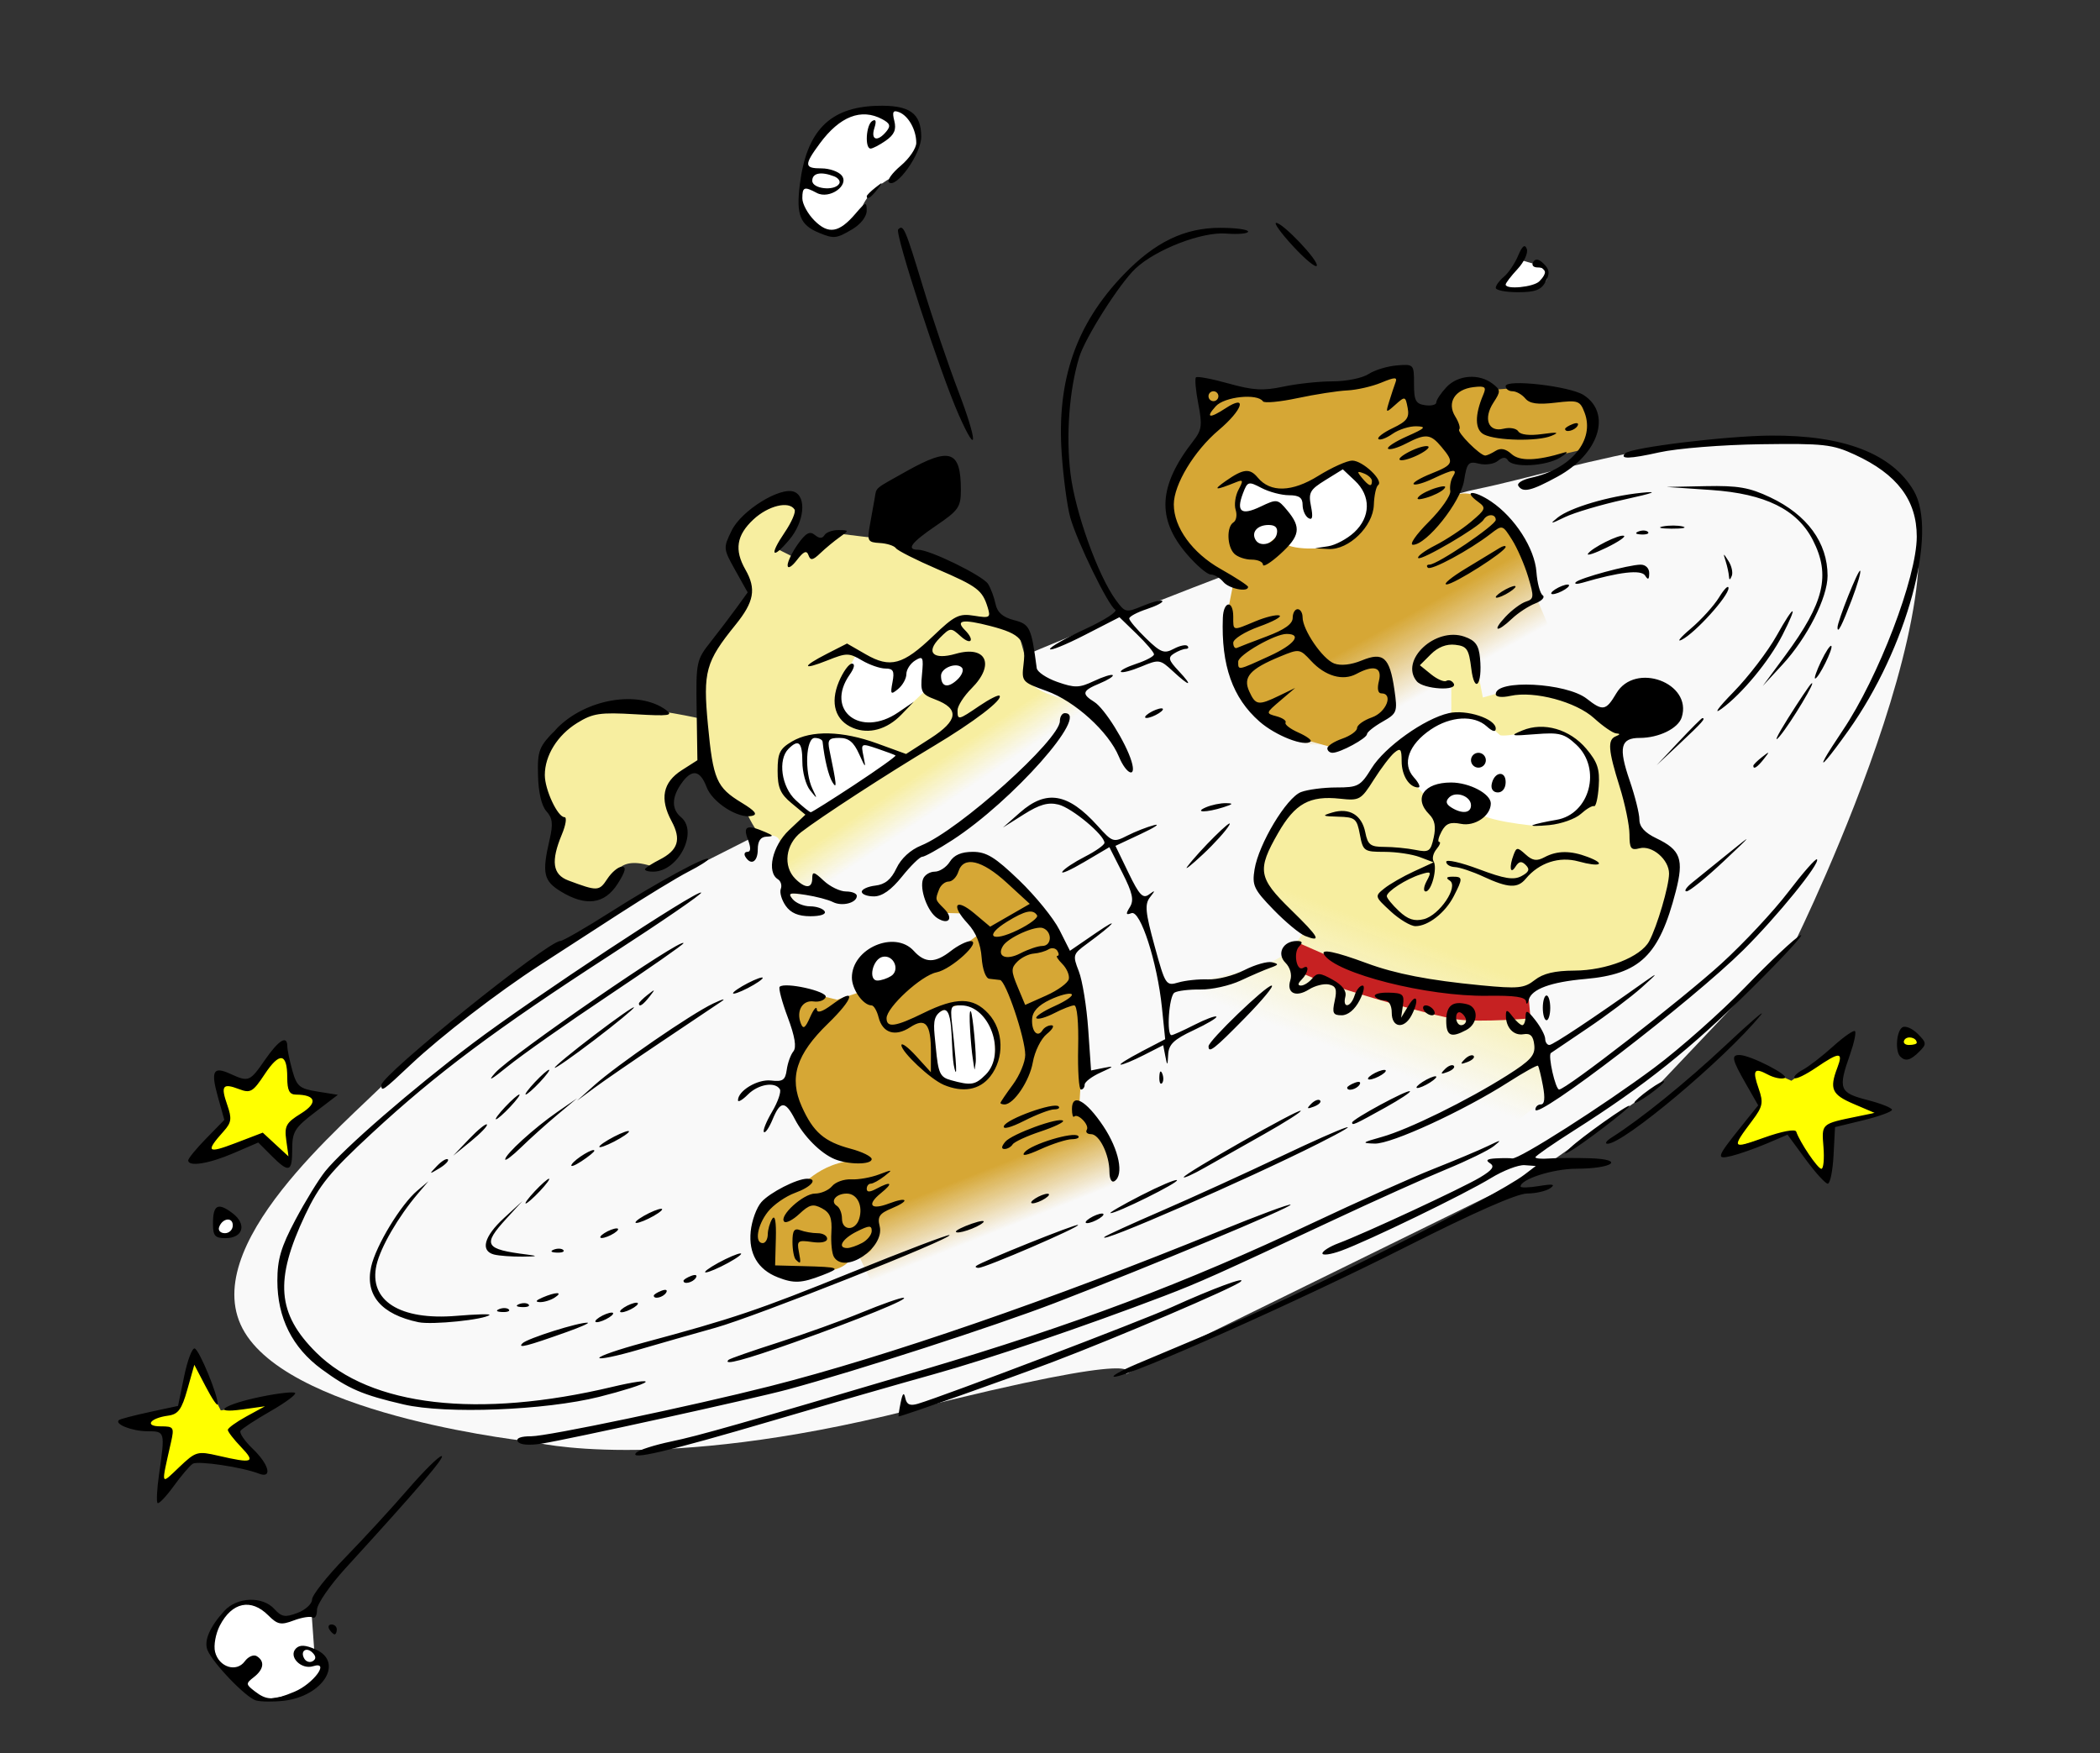 <?xml version="1.0" encoding="UTF-8" standalone="no"?>
<svg
   xmlns:dc="http://purl.org/dc/elements/1.1/"
   xmlns:cc="http://creativecommons.org/ns#"
   xmlns:rdf="http://www.w3.org/1999/02/22-rdf-syntax-ns#"
   xmlns:svg="http://www.w3.org/2000/svg"
   xmlns="http://www.w3.org/2000/svg"
   xmlns:xlink="http://www.w3.org/1999/xlink"
   xmlns:sodipodi="http://sodipodi.sourceforge.net/DTD/sodipodi-0.dtd"
   xmlns:inkscape="http://www.inkscape.org/namespaces/inkscape"
   inkscape:version="1.0 (4035a4fb49, 2020-05-01)"
   sodipodi:docname="belgiansoprano.svg"
   viewBox="0 0 135.68 113.28"
   height="113.28"
   width="135.68"
   id="svg3032"
   version="1.1">
  <rect x="0" y="0" width="135.68" height="113.28" fill="#333333" stroke="none"/>
  <defs
     id="defs3036">
    <linearGradient
       id="linearGradient3671"
       inkscape:collect="always">
      <stop
         id="stop3667"
         offset="0"
         style="stop-color:#f7eea0;stop-opacity:1;" />
      <stop
         id="stop3669"
         offset="1"
         style="stop-color:#f7eea0;stop-opacity:0;" />
    </linearGradient>
    <linearGradient
       id="linearGradient3659"
       inkscape:collect="always">
      <stop
         id="stop3655"
         offset="0"
         style="stop-color:#f7eea0;stop-opacity:1;" />
      <stop
         id="stop3657"
         offset="1"
         style="stop-color:#f7eea0;stop-opacity:0;" />
    </linearGradient>
    <linearGradient
       id="linearGradient3639"
       inkscape:collect="always">
      <stop
         id="stop3635"
         offset="0"
         style="stop-color:#d6a735;stop-opacity:1;" />
      <stop
         id="stop3637"
         offset="1"
         style="stop-color:#d6a735;stop-opacity:0;" />
    </linearGradient>
    <linearGradient
       id="linearGradient3629"
       inkscape:collect="always">
      <stop
         id="stop3625"
         offset="0"
         style="stop-color:#d6a735;stop-opacity:1;" />
      <stop
         id="stop3627"
         offset="1"
         style="stop-color:#d6a735;stop-opacity:0;" />
    </linearGradient>
    <linearGradient
       gradientUnits="userSpaceOnUse"
       y2="79.783"
       x2="63.864"
       y1="76.076"
       x1="62.401"
       id="linearGradient3631"
       xlink:href="#linearGradient3629"
       inkscape:collect="always" />
    <linearGradient
       y2="44.204"
       x2="93.112"
       y1="39.882"
       x1="90.711"
       gradientUnits="userSpaceOnUse"
       id="linearGradient3645"
       xlink:href="#linearGradient3639"
       inkscape:collect="always" />
    <linearGradient
       gradientUnits="userSpaceOnUse"
       y2="68.836"
       x2="88.938"
       y1="60.893"
       x1="92.012"
       id="linearGradient3661"
       xlink:href="#linearGradient3659"
       inkscape:collect="always" />
    <linearGradient
       gradientUnits="userSpaceOnUse"
       y2="52.075"
       x2="60.905"
       y1="49.931"
       x1="59.461"
       id="linearGradient3673"
       xlink:href="#linearGradient3671"
       inkscape:collect="always" />
  </defs>
  <sodipodi:namedview
     inkscape:current-layer="layer5"
     inkscape:window-maximized="0"
     inkscape:window-y="33"
     inkscape:window-x="10"
     inkscape:cy="62.139644"
     inkscape:cx="59.924598"
     inkscape:zoom="11.020173"
     showgrid="false"
     id="namedview3034"
     inkscape:window-height="1035"
     inkscape:window-width="1898"
     inkscape:pageshadow="2"
     inkscape:pageopacity="0"
     guidetolerance="10"
     gridtolerance="10"
     objecttolerance="10"
     borderopacity="1"
     bordercolor="#666666"
     pagecolor="#ffffff" />
  <g
     inkscape:label="Image 1"
     id="layer5"
     inkscape:groupmode="layer">
    <path
       id="path3619"
       d="m 48.801,54.019 -6.933,3.508 -9.31,6.023 c 0,0 -4.993,3.66 -7.554,6.294 -2.561,2.634 -12.521,10.764 -9.188,16.251 3.333,5.487 18.651,7.077 18.651,7.077 0,0 7.945,2.049 24.236,-2.048 16.291,-4.098 14.032,-2.33 14.032,-2.33 l 26.338,-12.931 7.966,-5.64 8.986,-9.476 c 0,0 13.322,-27.04 5.507,-30.893 -7.815,-3.853 -20.041,0.509 -26.044,1.733 -6.003,1.224 -32.068,11.617 -32.941,12.473 -0.873,0.856 -13.747,9.959 -13.747,9.959 z"
       style="fill:#f9f9f9;stroke-width:0;stroke-linecap:round;stroke-opacity:0.997" />
    <path
       id="path3621"
       d="m 54.916,81.368 c 0,0 -0.225,0.635 -1.702,0.802 -1.477,0.167 -3.207,0.387 -3.828,-0.432 -0.621,-0.818 -0.969,-1.978 -0.637,-2.64 0.331,-0.662 0.336,-1.59 1.887,-2.039 1.551,-0.448 3.793,-1.298 4.445,-0.622 0.651,0.676 0.971,1.632 1.161,2.112 0.19,0.48 0.378,1.211 0.169,1.549 -0.21,0.338 0.307,0.628 -0.727,1.059 -1.035,0.431 -0.767,0.21 -0.767,0.21 z"
       style="fill:#d6a735;stroke-width:0;stroke-linecap:round;stroke-opacity:0.997;fill-opacity:1" />
    <path
       id="path3623"
       d="m 55.999,74.993 c 0,0 -2.75,-0.314 -3.724,-1.83 -0.974,-1.516 -1.573,-2.344 -1.148,-3.765 0.425,-1.421 0.883,-1.613 0.749,-1.984 -0.135,-0.371 -1.171,-3.313 -1.186,-3.501 -0.015,-0.188 3.388,0.681 3.388,0.681 l 1.845,-0.613 4.916,-1.855 2.561,-1.869 -0.932,-1.231 -1.617,-0.044 -0.873,-1.507 2.015,-1.874 1.343,-0.212 3.423,2.673 2.487,4.792 0.341,1.325 0.375,3.198 -0.143,2.653 -0.099,1.629 1.965,2.319 0.166,1.997 2.098,3.409 -16.203,6.474 -2.446,-5.121 1.244,-0.698 0.032,-0.964 -0.884,-2.569 -1.092,-0.064 -2.915,0.302 c 0,0 1.56,-1.997 4.313,-1.751 z"
       style="fill:url(#linearGradient3631);fill-opacity:1;stroke-width:0;stroke-linecap:round;stroke-opacity:0.997" />
    <path
       sodipodi:nodetypes="csccssccsccccccccccccccccccsscccccscc"
       id="path3633"
       d="m 83.284,47.396 c 0,0 -2.482,-0.327 -3.187,-3.262 -0.704,-2.935 -0.774,-4.615 -0.774,-4.615 l 0.371,-1.871 c 0,0 -3.482,-1.895 -3.834,-3.824 -0.353,-1.929 0.519,-4.522 1.765,-5.54 1.246,-1.017 0.354,-1.133 0.354,-1.133 l -0.353,-2.303 c 0,0 2.775,0.267 2.898,0.267 0.123,0 1.993,0.317 1.993,0.317 l 5.314,-0.595 2.681,-0.987 0.563,1.443 0.757,1.655 1.115,-0.515 1.696,-1.874 1.734,0.633 1.913,-0.152 4.088,0.895 0.451,1.409 -0.457,1.677 -3.137,0.732 -1.289,0.018 -0.971,-0.488 -1.047,0.322 -1.706,-0.239 -0.275,2.639 c 0,0 0.931,-0.387 1.666,0.215 0.735,0.602 2.184,1.872 2.6,2.725 0.416,0.853 1.078,3.734 1.078,3.734 l 1.323,3.094 0.893,1.838 -13.951,7.601 -0.731,-3.304 c 0,0 -2.098,0.54 -3.019,-0.124 -0.921,-0.663 -0.521,-0.389 -0.521,-0.389 z"
       style="fill:url(#linearGradient3645);fill-opacity:1;stroke-width:0;stroke-linecap:round;stroke-opacity:0.997" />
    <path
       id="path3643"
       d="m 84.57,41.457 c 0,0 0.024,1.251 1.091,1.514 1.067,0.263 2.841,-0.293 3.23,-0.162 0.388,0.13 0.407,0.88 0.655,1.362 0.248,0.482 0.45,1.763 0.45,1.763 l -2.328,1.76 c 0,0 -1.347,0.642 -1.432,0.635 -0.085,-0.006 -2.278,-0.635 -2.649,-0.74 -0.371,-0.104 -3.198,-2.111 -3.276,-2.483 -0.078,-0.371 -1.345,-4.653 -1.195,-5.155 0.15,-0.502 4.762,-0.437 4.762,-0.437 z"
       style="fill:#d6a735;fill-opacity:1;stroke-width:0;stroke-linecap:round;stroke-opacity:0.997" />
    <path
       id="path3647"
       d="m 81.448,35.535 -1.199,-1.536 c 0,0 -0.467,-1.212 -0.323,-1.547 0.144,-0.335 0.726,-1.529 0.726,-1.529 0,0 1.317,0.757 1.665,0.811 0.348,0.054 2.089,-0.125 2.197,-0.233 0.108,-0.108 2.418,-1.431 2.418,-1.431 0,0 1.543,1.667 1.549,1.936 0.006,0.269 0.091,1.225 0.058,1.321 -0.033,0.096 -1.065,1.264 -1.428,1.553 -0.362,0.289 -0.993,0.394 -1.171,0.47 -0.178,0.076 -2.694,0.298 -3.092,-0.401 -0.398,-0.699 0.198,-0.736 0.198,-0.736 z"
       style="fill:#ffffff;fill-opacity:1;stroke-width:0;stroke-linecap:round;stroke-opacity:0.997" />
    <path
       id="path3649"
       d="m 55.627,62.44 1.273,1.494 1.86,-1.36 -1.329,-1.535 z"
       style="fill:#ffffff;fill-opacity:1;stroke-width:0;stroke-linecap:round;stroke-opacity:0.997" />
    <path
       id="path3653"
       d="m 100.097,70.803 -0.871,-4.183 -0.869,-2.609 2.613,-1.016 3.233,-0.355 2.077,-0.871 0.946,-1.905 c 0,0 0.96,-3.741 0.94,-3.835 -0.021,-0.094 -1.394,-1.543 -1.394,-1.543 l -1.07,-0.616 -1.261,-5.716 1.361,-1.039 -3.395,-1.514 -2.939,-1.282 -2.323,0.362 -1.339,0.389 -0.583,-3.012 -0.803,-0.747 -2.181,0.48 c 0,0 -0.856,0.841 -0.815,1.01 0.041,0.168 0.308,1.055 0.308,1.055 0,0 2.078,0.229 2.051,0.389 -0.028,0.16 -0.013,1.772 -0.013,1.772 0,0 -3.214,1.79 -3.373,1.928 -0.159,0.138 -1.209,1.455 -1.209,1.455 l -1.718,1.901 c 0,0 -3.062,0.006 -3.151,0.048 -0.09,0.041 -2.252,2.266 -2.252,2.266 l -0.698,2.682 c 0,0 0.22,1.511 0.407,1.683 0.187,0.173 2.39,2.365 2.39,2.365 l -0.556,0.723 -0.436,0.521 -1.444,0.805 -6.471,1.485 -0.129,7.556 20.846,2.574 z"
       style="fill:url(#linearGradient3661);fill-opacity:1;stroke-width:0;stroke-linecap:round;stroke-opacity:0.997" />
    <path
       id="path3651"
       d="m 92.975,52.262 c 0,0 -1.887,-1.759 -2.143,-2.35 -0.256,-0.591 -0.008,-1.774 0.22,-2.067 0.227,-0.293 1.947,-1.322 2.681,-1.545 0.733,-0.223 1.759,0.054 2.063,0.248 0.304,0.195 0.979,0.832 1.104,0.94 0.125,0.107 1.066,-0.036 1.432,-0.123 0.366,-0.087 0.833,-0.053 1.328,-0.082 0.495,-0.029 1.286,0.206 1.478,0.25 0.192,0.044 0.878,0.586 1.008,0.806 0.13,0.221 0.885,1.359 0.892,1.796 0.007,0.437 0.07,1.284 -0.274,1.65 -0.344,0.366 -0.932,1.144 -1.518,1.238 -0.586,0.095 -1.569,0.346 -1.857,0.346 -0.287,0 -3.513,-0.323 -3.996,-0.936 -0.483,-0.613 0.446,-0.579 0.446,-0.579 l -1.067,1.09 -1.831,-0.797 z"
       style="fill:#ffffff;fill-opacity:1;stroke-width:0;stroke-linecap:round;stroke-opacity:0.997" />
    <path
       id="path3663"
       d="m 83.849,60.9 3.124,1.375 7.411,1.744 3.97,0.155 0.41,0.248 0.121,1.376 c 0,0 -3.148,0.273 -4.7,0.074 -1.551,-0.199 -9.601,-2.432 -10.4,-3.231 -0.799,-0.799 -0.627,-1.708 -0.512,-1.676 0.115,0.031 0.576,-0.064 0.576,-0.064 z"
       style="fill:#c62122;fill-opacity:1;stroke-width:0;stroke-linecap:round;stroke-opacity:0.997" />
    <path
       id="path3665"
       d="m 42.501,56.107 c 0,0 1.579,-0.765 1.564,-1.66 -0.015,-0.895 -1.174,-1.866 -0.871,-2.595 0.303,-0.729 0.122,-1.252 0.388,-1.455 0.267,-0.203 1.568,-0.949 1.9,-0.894 0.333,0.055 0.933,1.483 1.158,1.778 0.225,0.295 1.504,1.037 1.504,1.037 0,0 0.563,1.234 0.879,1.484 0.315,0.25 1.114,0.015 1.304,0.442 0.19,0.426 -0.058,0.752 0.065,1.501 0.124,0.748 0.405,1.452 0.405,1.785 0,0.333 0.207,1.019 0.392,1.14 0.185,0.121 0.715,0.403 1.566,0.25 0.851,-0.153 1.126,-1.05 1.517,-0.788 0.392,0.262 2.472,3.052 2.472,3.052 l 16.074,-11.93 c 0,0 -1.491,-3.065 -2.305,-3.545 -0.814,-0.48 -3.821,-0.7 -4.005,-1.908 -0.184,-1.208 -0.683,-2.795 -0.683,-2.795 l -0.518,-0.624 -1.165,-0.51 -0.737,-2.168 -4.582,-2.074 -1.62,-0.963 -0.51,0.119 -2.576,-0.316 -1.395,0.781 -0.402,-0.083 -0.936,0.886 -1.104,-0.556 1.253,-2.344 -0.218,-0.953 -1.299,0.086 -1.444,0.966 -1.375,1.732 0.33,1.178 0.913,2.429 -2.996,4.015 -0.195,1.98 0.13,1.871 c 0,0 -3.317,-0.757 -4.823,-0.659 -1.507,0.098 -4.484,0.419 -5.153,2.079 -0.669,1.66 -0.3,3.207 -0.3,3.207 0,0 0.893,1.819 0.914,2.112 0.022,0.294 -0.315,0.882 -0.457,1.87 -0.142,0.988 0.223,1.783 0.602,1.964 0.379,0.181 1.138,0.723 1.701,0.767 0.563,0.044 1.377,-0.247 1.601,-0.687 0.224,-0.44 0.353,-2.046 3.032,-1.005 z"
       style="fill:url(#linearGradient3673);fill-opacity:1;stroke-width:0;stroke-linecap:round;stroke-opacity:0.997" />
    <path
       id="path3675"
       d="m 55.267,42.371 -1.103,2.154 0.01,1.247 0.707,0.807 1.56,0.477 1.334,-0.538 2.033,-1.914 1.484,0.375 1.523,-1.734 -0.484,-0.861 -2.415,0.598 -0.497,-0.923 -1.25,1.076 -1.537,-0.314 z"
       style="fill:#ffffff;fill-opacity:1;stroke-width:0;stroke-linecap:round;stroke-opacity:0.997" />
    <path
       id="path3677"
       d="m 58.303,48.772 -2.813,-0.995 -1.327,-0.22 -1.619,-0.002 -1.091,0.284 -0.815,0.677 -0.223,0.497 0.016,0.978 0.269,1.002 0.552,0.673 1.153,1.163 z"
       style="fill:#ffffff;fill-opacity:1;stroke-width:0;stroke-linecap:round;stroke-opacity:0.997" />
    <path
       id="path3679"
       d="m 20.037,104.265 -2.043,0.364 -1.308,-0.987 -1.065,-0.118 -0.856,0.343 -1.255,2 0.205,0.942 0.489,0.741 2.26,1.986 0.697,0.264 2.635,-0.449 1.191,-1.467 -0.281,-0.812 -0.4,-0.407 -0.172,-2.383 z"
       style="fill:#ffffff;fill-opacity:1;stroke-width:0;stroke-linecap:round;stroke-opacity:0.997" />
    <path
       id="path3681"
       d="m 14.086,78.8 -0.08,0.76 0.269,0.309 c 0,0 0.835,-0.196 0.835,-0.257 0,-0.061 0.037,-0.961 0.037,-0.961 l -0.651,-0.162 z"
       style="fill:#ffffff;fill-opacity:1;stroke-width:0;stroke-linecap:round;stroke-opacity:0.997" />
    <path
       id="path3683"
       d="m 55.529,13.983 c 0,0 0.074,-1.464 2.129,-2.537 2.055,-1.074 1.641,-3.298 1.496,-3.423 -0.144,-0.125 -0.345,-1.002 -0.996,-0.983 -0.65,0.02 -2.852,0.154 -2.852,0.154 0,0 -1.857,0.795 -2.145,1.169 -0.288,0.374 -0.908,1.483 -0.908,1.483 l -0.481,2.178 -0.028,1.106 0.521,1.168 1.178,0.681 0.833,0.01 z"
       style="fill:#ffffff;fill-opacity:1;stroke-width:0;stroke-linecap:round;stroke-opacity:0.997" />
    <path
       id="path3685"
       d="m 12.868,74.717 1.743,-2.232 -0.49,-2.747 2.362,0.345 1.728,-2.577 0.711,2.892 2.036,0.425 -1.201,1.24 -1.135,0.882 0.03,1.945 -1.737,-1.377 z"
       style="fill:#ffff00;fill-opacity:1;stroke-width:0;stroke-linecap:round;stroke-opacity:0.997" />
    <path
       sodipodi:nodetypes="cccccccccccc"
       id="path3687"
       d="m 10.577,95.938 1.996,-1.762 3.991,0.404 -1.426,-2.223 2.615,-1.82 -3.488,0.594 -1.784,-3.509 -0.922,3.349 -3.345,0.915 2.651,0.649 -0.492,3.717 z"
       style="fill:#ffff00;fill-opacity:1;stroke-width:0;stroke-linecap:round;stroke-opacity:0.997" />
    <path
       sodipodi:nodetypes="ccccccccccccccccc"
       id="path3689"
       d="m 113.597,70.874 -0.855,-2.389 2.998,1.346 0.408,-0.295 3.273,-2.18 -0.676,2.88 0.701,0.777 2.107,0.673 -0.651,0.313 -2.891,0.825 0.068,3.319 -1.311,-1.196 -1.071,-1.878 -4.143,1.218 1.621,-2.082 0.455,-0.814 z"
       style="fill:#ffff00;fill-opacity:1;stroke-width:0;stroke-linecap:round;stroke-opacity:0.997" />
    <path
       id="path3691"
       d="m 122.78,67.645 0.264,-1.134 0.89,0.652 0.1,0.377 -0.473,0.555 z"
       style="fill:#ffff00;fill-opacity:1;stroke-width:0;stroke-linecap:round;stroke-opacity:0.997" />
    <path
       sodipodi:nodetypes="cccsc"
       id="path3693"
       d="m 97.041,18.158 1.139,-1.379 1.267,0.37 c 0,0 1.231,0.938 -0.132,1.342 -2.019,0.599 -2.303,-0.35 -2.274,-0.334 z"
       style="fill:#ffffff;fill-opacity:1;stroke-width:0;stroke-linecap:round;stroke-opacity:0.997" />
    <path
       sodipodi:nodetypes="cccsc"
       id="path3695"
       d="m 60.169,65.689 0.282,3.79 0.991,0.46 c 0,0 3.271,1.395 2.817,-2.805 -0.428,-3.959 -4.106,-1.426 -4.091,-1.446 z"
       style="fill:#ffffff;fill-opacity:1;stroke-width:0;stroke-linecap:round;stroke-opacity:0.997" />
  </g>
  <g
     id="g3040"
     inkscape:label="Image"
     inkscape:groupmode="layer">
    <path
       sodipodi:nodetypes="sssssssssssccssssssssssccsssssssssssssscsscsssscssssssssscsssssssssscssssscsssssccssssssssssssssssssssssssssssssssssscsssssssscsssssssssssscsssscssssscssssssssssssscsssssssssssssssssssssssssssscsssssssssssssssscsscsssssssssssssssssssssssssssssssssssssssssssssssssssscsscsssssssssssssssssssssssssssssssssssssssscsssssssssssssssssssccssscssscssssssscssssssscssscssccsssssssssscssscsssssscsssccsssssssssccsssssscssscssssssssssssssssssssssccsscssssscssssssssssssssssssssscsscssssssssssssssssssssssssssssssssssssssssssssscsssscccsssssssssssscsssscsssssssssssssssssscsscsssscsccssssssssssssssssssscssssssssssssssssssccsssssssssssssssssssssssssssscssssssssssssssssssssssssssssssssssccsssscsssssccssssscsssssssssssssssssscssscssssssssssssscsscssssssssssssssscsssssssssssssssssssssssssssssssssssscssssssscssssssssssssssssssccssssssssssssssssssssssssssscsssssssssssssssssssssssscssssssssscscsssscssssssssssscssssssssscscsssssssssssssssssssssssssssssssssssssssssssssssssssssssssssssssssssssssssscsssssssssccsssssssssssssssssssssssscssscsssssssssssssssssssssssscssssscsssssssssccscsssssssssssssssssscsssssssssssssssssssssssscssssssssssssssssssssscssssssssssssssscssssssssssssssssssscsssssssssscssssssssssssssssssssscssssssscsssscscsscsscsssssssssssssssssssssscsssssssssssssssssssssssssssssssssssssssssssssssssssssssssssssssssssssssssssssssssssssssssscsssssssscssssssssccsssssssssssssscssscsssssssssssssssssssssssssssssscccccssssssssssssssssssssssssssssssssssssssssssssssssssssssssssssssscsssssssssssscssssssssss"
       id="path3611"
       d="m 16.533,109.868 c -0.646,-0.182 -2.817,-2.446 -3.133,-3.268 -0.23,-0.599 0.157,-1.489 1.096,-2.52 0.821,-0.902 2.468,-0.96 3.233,-0.115 0.465,0.513 0.691,0.551 1.49,0.25 0.518,-0.196 0.942,-0.585 0.942,-0.865 0,-0.28 0.972,-1.509 2.16,-2.73 1.188,-1.221 3,-3.192 4.027,-4.38 1.027,-1.188 2.009,-2.16 2.182,-2.16 0.29,0 -1.571,2.173 -6.209,7.25 -1.012,1.108 -1.84,2.314 -1.84,2.681 0,0.367 -0.123,0.591 -0.273,0.498 -0.15,-0.093 -0.703,-0.006 -1.229,0.192 -0.831,0.314 -1.046,0.271 -1.647,-0.33 -1.113,-1.113 -2.346,-0.852 -3.129,0.662 -0.272,0.526 -0.41,1.291 -0.307,1.7 0.248,0.988 1.38,1.346 1.92,0.607 0.224,-0.307 0.574,-0.455 0.776,-0.33 0.529,0.327 0.455,0.853 -0.191,1.355 -0.53,0.412 -0.527,0.461 0.061,0.915 0.771,0.596 1.192,0.6 2.563,0.027 1.229,-0.514 2.319,-2.003 1.208,-1.65 -0.78,0.247 -1.627,-0.63 -1.109,-1.149 0.246,-0.246 0.608,-0.228 1.268,0.064 1.845,0.817 0.491,3.017 -2.04,3.316 -0.677,0.08 -1.495,0.071 -1.818,-0.02 z m 3.66,-3.083 c -0.411,-0.411 -0.827,-0.093 -0.523,0.399 0.118,0.191 0.361,0.256 0.54,0.145 0.219,-0.135 0.213,-0.314 -0.017,-0.544 z M 21.28,105.28 c -0.109,-0.176 -0.045,-0.32 0.141,-0.32 0.186,0 0.339,0.144 0.339,0.32 0,0.176 -0.064,0.32 -0.141,0.32 -0.078,0 -0.23,-0.144 -0.339,-0.32 z M 10.179,97.113 c -0.08,-0.08 -0.038,-0.903 0.094,-1.829 0.399,-2.805 0.4,-2.803 -0.754,-2.808 -0.991,-0.005 -2.15,-0.463 -1.831,-0.723 0.083,-0.068 0.975,-0.301 1.983,-0.519 l 1.832,-0.395 0.393,-1.904 c 0.216,-1.047 0.524,-1.86 0.685,-1.807 0.301,0.1 1.509,3.025 1.483,3.593 -0.008,0.176 -0.351,-0.323 -0.762,-1.109 l -0.747,-1.429 -0.448,1.589 c -0.365,1.296 -0.594,1.609 -1.238,1.696 C 9.685,91.628 9.305,92.16 10.376,92.16 c 0.855,0 0.891,0.057 0.67,1.04 -0.649,2.884 -0.692,2.758 0.542,1.587 1.063,-1.009 1.169,-1.04 2.521,-0.728 2.23,0.514 2.426,0.44 1.471,-0.557 -0.473,-0.494 -0.86,-0.994 -0.86,-1.112 0,-0.118 0.54,-0.51 1.2,-0.871 l 1.2,-0.656 -1.44,0.202 c -2.127,0.298 -1.206,-0.33 1.208,-0.824 1.104,-0.226 2.085,-0.334 2.179,-0.24 0.094,0.094 -0.626,0.627 -1.601,1.185 -0.975,0.558 -1.842,1.127 -1.928,1.265 -0.085,0.138 0.271,0.66 0.793,1.16 1.063,1.019 1.289,1.95 0.389,1.6 -1.074,-0.417 -3.929,-0.843 -4.264,-0.636 -0.186,0.115 -0.741,0.766 -1.234,1.446 -0.493,0.681 -0.962,1.172 -1.042,1.092 z m 30.941,-3.263 c 0.176,-0.169 1.184,-0.489 2.24,-0.71 1.799,-0.376 4.391,-1.114 16.32,-4.647 9.71,-2.875 16.909,-5.589 25.12,-9.469 2.904,-1.372 6.414,-2.944 7.801,-3.492 1.387,-0.549 2.971,-1.214 3.52,-1.48 0.894,-0.432 0.935,-0.431 0.392,0.003 -0.334,0.267 -1.702,0.935 -3.04,1.485 -1.338,0.55 -4.665,2.046 -7.393,3.325 -7.388,3.464 -8.585,4 -10.871,4.873 -5.193,1.983 -11.364,4.08 -14.889,5.058 -2.112,0.586 -6.792,1.934 -10.4,2.996 -6.814,2.005 -9.364,2.602 -8.8,2.059 z M 33.454,93.143 C 33.319,92.925 33.638,92.8 34.327,92.8 c 1.061,0 10.353,-1.949 15.433,-3.237 7.479,-1.897 18.204,-5.598 29.073,-10.035 2.438,-0.995 4.486,-1.756 4.551,-1.691 0.141,0.141 -9.091,3.991 -15.224,6.35 -3.922,1.508 -12.837,4.395 -17.28,5.594 -2.227,0.601 -14.12,3.218 -15.887,3.495 -0.82,0.129 -1.408,0.077 -1.539,-0.134 z M 58.188,90.64 c 0.129,-0.63 0.214,-0.717 0.302,-0.307 0.09,0.422 0.305,0.519 0.816,0.367 1.709,-0.508 14.464,-5.364 16.43,-6.256 2.636,-1.195 4.856,-2.014 4.421,-1.632 -0.448,0.394 -7.967,3.607 -12.157,5.195 C 65.133,89.095 58.27,91.52 58.061,91.52 c -0.029,0 0.028,-0.396 0.127,-0.88 z m -32.108,0.105 c -2.666,-0.618 -3.561,-1.003 -5.3,-2.279 -1.895,-1.391 -2.86,-3.319 -2.86,-5.715 0,-1.381 0.238,-2.185 1.16,-3.923 0.638,-1.203 1.507,-2.619 1.932,-3.147 1.179,-1.465 5.628,-5.323 9.548,-8.28 3.875,-2.923 14.52,-9.947 14.741,-9.726 0.077,0.077 -2.561,1.887 -5.861,4.023 -7.402,4.792 -11.247,7.666 -15.416,11.526 -2.713,2.511 -3.395,3.347 -4.309,5.28 -1.991,4.211 -1.816,6.375 0.718,8.89 3.505,3.477 10.465,4.281 19.151,2.211 1.313,-0.313 2.267,-0.448 2.119,-0.3 -0.148,0.148 -1.492,0.574 -2.986,0.948 -3.504,0.876 -9.904,1.126 -12.638,0.492 z m 47.36,-2.615 c 1.056,-0.448 3.072,-1.296 4.48,-1.885 5.755,-2.405 18.686,-8.909 20.573,-10.348 l 0.733,-0.559 -0.721,-0.054 c -0.397,-0.03 -1.374,0.345 -2.173,0.833 -1.692,1.035 -7.947,4.068 -9.691,4.7 -0.66,0.239 -1.2,0.315 -1.2,0.168 0,-0.147 0.468,-0.442 1.04,-0.657 1.716,-0.643 8.002,-3.566 9.148,-4.254 0.798,-0.479 0.96,-0.71 0.64,-0.913 -0.305,-0.193 -0.198,-0.284 0.372,-0.314 0.44,-0.024 0.917,-0.023 1.06,0.002 0.432,0.074 5.936,-3.44 9.18,-5.859 1.672,-1.247 4.336,-3.611 5.92,-5.252 1.584,-1.641 3.168,-3.129 3.52,-3.305 0.352,-0.177 -1.088,1.39 -3.2,3.482 -3.897,3.86 -6.861,6.229 -11.402,9.112 -1.385,0.879 -2.518,1.665 -2.518,1.747 0,0.082 0.396,0.118 0.88,0.08 0.484,-0.038 1.672,-0.045 2.64,-0.016 2.306,0.07 1.511,0.672 -0.896,0.678 -1.488,0.004 -3.584,0.675 -3.584,1.148 0,0.091 0.54,0.077 1.2,-0.032 0.893,-0.148 1.077,-0.112 0.72,0.141 -0.264,0.186 -0.939,0.341 -1.501,0.344 -0.656,0.003 -3.456,1.237 -7.84,3.456 -6.857,3.47 -17.925,8.401 -18.819,8.383 -0.264,-0.005 0.384,-0.376 1.44,-0.825 z M 38.722,87.734 c 9.6e-4,-0.118 1.261,-0.552 2.8,-0.966 5.859,-1.574 7.454,-2.113 13.496,-4.56 3.42,-1.385 6.268,-2.468 6.33,-2.407 0.213,0.213 -12.56,5.273 -15.108,5.984 -1.408,0.393 -3.676,1.041 -5.04,1.439 -1.364,0.398 -2.479,0.628 -2.478,0.51 z m 8.348,0.129 c 0.075,-0.075 1.524,-0.581 3.219,-1.124 1.695,-0.543 4.126,-1.418 5.401,-1.943 1.275,-0.526 2.478,-0.95 2.674,-0.942 0.504,0.019 -2.859,1.393 -7.053,2.88 -3.211,1.139 -4.628,1.517 -4.241,1.129 z M 33.76,86.791 c 0.313,-0.314 3.674,-1.374 4.209,-1.328 0.149,0.013 -0.449,0.28 -1.329,0.593 -2.619,0.933 -3.234,1.09 -2.88,0.735 z m -6.72,-1.36 c -2.408,-0.503 -3.473,-1.753 -3.058,-3.591 0.308,-1.365 1.916,-4.013 2.982,-4.912 l 0.716,-0.604 -0.679,0.798 c -1.269,1.491 -2.418,3.474 -2.676,4.617 -0.518,2.299 1.512,3.588 5.169,3.281 1.244,-0.104 2.204,-0.131 2.133,-0.06 -0.305,0.305 -3.708,0.655 -4.586,0.471 z M 38.72,85.12 c 0.264,-0.171 0.624,-0.31 0.8,-0.31 0.176,0 0.104,0.14 -0.16,0.31 -0.264,0.171 -0.624,0.31 -0.8,0.31 -0.176,0 -0.104,-0.14 0.16,-0.31 z m -6.46,-0.539 c 0.231,-0.092 0.507,-0.081 0.613,0.025 0.106,0.106 -0.083,0.182 -0.42,0.168 -0.373,-0.015 -0.449,-0.091 -0.193,-0.193 z M 40.32,84.48 c 0.264,-0.171 0.624,-0.31 0.8,-0.31 0.176,0 0.104,0.14 -0.16,0.31 -0.264,0.171 -0.624,0.31 -0.8,0.31 -0.176,0 -0.104,-0.14 0.16,-0.31 z m -6.78,-0.219 c 0.231,-0.092 0.507,-0.081 0.613,0.025 0.106,0.106 -0.083,0.182 -0.42,0.168 -0.373,-0.015 -0.449,-0.091 -0.193,-0.193 z M 35.04,83.84 c 0.88,-0.378 1.385,-0.378 0.8,0 -0.264,0.171 -0.696,0.302 -0.96,0.293 -0.316,-0.012 -0.262,-0.111 0.16,-0.293 z m 7.2,-0.126 c 0,-0.069 0.223,-0.212 0.497,-0.316 0.285,-0.109 0.413,-0.056 0.301,0.126 -0.188,0.304 -0.798,0.45 -0.798,0.191 z m 1.92,-0.96 c 0,-0.069 0.223,-0.212 0.497,-0.316 0.285,-0.109 0.413,-0.056 0.301,0.126 -0.188,0.304 -0.798,0.45 -0.798,0.191 z m 6.08,-0.229 c -1.276,-0.501 -1.88,-1.53 -1.738,-2.96 0.069,-0.694 0.38,-1.547 0.692,-1.897 C 49.745,77.048 51.486,76.16 52.15,76.16 c 0.724,0 0.267,0.534 -0.78,0.913 -0.611,0.221 -1.403,0.773 -1.76,1.227 C 48.926,79.17 48.738,80.32 49.28,80.32 c 0.176,0 0.322,-0.252 0.325,-0.56 0.003,-0.308 0.132,-0.761 0.287,-1.006 0.181,-0.286 0.266,0.174 0.235,1.28 l -0.047,1.726 1.76,0.046 c 2.455,0.064 2.546,0.106 1.28,0.594 -1.344,0.517 -1.828,0.538 -2.88,0.126 z M 46.4,81.6 c 0.616,-0.337 1.264,-0.613 1.44,-0.613 0.176,0 -0.184,0.276 -0.8,0.613 -0.616,0.337 -1.264,0.613 -1.44,0.613 -0.176,0 0.184,-0.276 0.8,-0.613 z m 16.667,0.198 c 0.283,-0.259 6.484,-2.754 6.587,-2.651 0.129,0.129 -6,2.774 -6.427,2.773 -0.161,-2.91e-4 -0.233,-0.055 -0.16,-0.122 z m -11.653,-0.411 c -0.117,-0.117 -0.213,-0.637 -0.213,-1.154 0,-0.727 0.115,-0.897 0.506,-0.747 0.278,0.107 0.782,0.194 1.12,0.194 0.338,0 0.614,0.16 0.614,0.356 0,0.216 -0.389,0.299 -0.987,0.211 -0.892,-0.131 -0.974,-0.073 -0.844,0.604 0.154,0.806 0.133,0.863 -0.195,0.535 z m 2.467,-0.171 c -0.131,-0.211 -0.206,-0.924 -0.167,-1.582 0.055,-0.938 -0.077,-1.277 -0.611,-1.563 -0.569,-0.305 -0.809,-0.246 -1.451,0.357 -0.423,0.397 -0.866,0.625 -0.984,0.506 C 50.307,78.574 51.902,77.12 52.657,77.12 c 0.388,0 0.885,-0.217 1.105,-0.482 0.22,-0.265 0.778,-0.462 1.239,-0.436 0.462,0.025 1.271,-0.119 1.799,-0.32 0.884,-0.337 0.911,-0.327 0.339,0.116 -0.342,0.265 -0.738,0.482 -0.88,0.482 -0.142,0 -0.259,0.149 -0.259,0.331 0,0.228 0.192,0.228 0.619,0 0.978,-0.523 1.121,-0.387 0.296,0.281 -0.939,0.761 -0.659,1.118 0.525,0.668 1.219,-0.464 1.374,-0.183 0.174,0.314 -0.791,0.327 -0.933,0.537 -0.78,1.147 0.35,1.395 -2.242,3.145 -2.954,1.994 z m 1.821,-0.907 c 0.34,-0.182 0.619,-0.531 0.619,-0.775 0,-0.371 -0.158,-0.366 -0.96,0.035 C 54.417,80.038 54.07,80.64 54.741,80.64 c 0.188,0 0.62,-0.149 0.96,-0.331 z m -0.195,-1.544 C 55.776,77.914 55.389,77.12 54.705,77.12 c -0.693,0 -1.095,0.509 -0.63,0.797 0.179,0.111 0.325,0.48 0.325,0.822 0,0.792 0.856,0.813 1.106,0.026 z m -23.586,2.294 c -0.903,-0.236 -0.649,-1.172 0.64,-2.357 l 1.2,-1.103 -1.04,1.135 c -1.571,1.715 -1.415,1.983 1.36,2.329 0.716,0.089 0.635,0.123 -0.32,0.131 -0.704,0.006 -1.532,-0.055 -1.84,-0.136 z m 3.86,-0.318 c 0.231,-0.092 0.507,-0.081 0.613,0.025 0.106,0.106 -0.083,0.182 -0.42,0.168 -0.373,-0.015 -0.449,-0.091 -0.193,-0.193 z M 13.76,79.059 c 0,-1.215 0.318,-1.385 1.259,-0.675 C 15.964,79.097 15.713,80 14.57,80 13.887,80 13.76,79.853 13.76,79.059 Z m 1.28,0.114 c 0,-0.565 -0.689,-0.467 -0.887,0.127 -0.07,0.209 0.101,0.38 0.38,0.38 0.279,0 0.507,-0.228 0.507,-0.507 z M 39.04,79.68 c 0.264,-0.171 0.624,-0.31 0.8,-0.31 0.176,0 0.104,0.14 -0.16,0.31 -0.264,0.171 -0.624,0.31 -0.8,0.31 -0.176,0 -0.104,-0.14 0.16,-0.31 z m 32.32,0.241 c 0.088,-0.087 1.74,-0.842 3.671,-1.678 1.931,-0.836 5.423,-2.429 7.76,-3.539 4.262,-2.025 5.879,-2.576 2.385,-0.812 -4.548,2.296 -14.378,6.586 -13.816,6.029 z m -9.6,-0.348 c 0,-0.083 0.465,-0.312 1.033,-0.51 0.568,-0.198 0.892,-0.228 0.72,-0.067 -0.364,0.341 -1.753,0.799 -1.753,0.578 z M 41.6,78.56 c 0.44,-0.252 0.944,-0.457 1.12,-0.457 0.176,0 -0.04,0.206 -0.48,0.457 -0.44,0.252 -0.944,0.457 -1.12,0.457 -0.176,0 0.04,-0.206 0.48,-0.457 z m 28.8,0.16 c 0.264,-0.171 0.624,-0.31 0.8,-0.31 0.176,0 0.104,0.14 -0.16,0.31 -0.264,0.171 -0.624,0.31 -0.8,0.31 -0.176,0 -0.104,-0.14 0.16,-0.31 z m 3.313,-1.477 c 1.206,-0.619 2.254,-1.064 2.329,-0.989 0.145,0.145 -3.913,2.156 -4.296,2.13 -0.124,-0.009 0.761,-0.522 1.967,-1.141 z M 34.56,76.96 c 0.413,-0.44 0.824,-0.8 0.912,-0.8 0.088,0 -0.178,0.36 -0.592,0.8 -0.413,0.44 -0.824,0.8 -0.912,0.8 -0.088,0 0.178,-0.36 0.592,-0.8 z m 32.32,0.48 c 0.264,-0.171 0.624,-0.31 0.8,-0.31 0.176,0 0.104,0.14 -0.16,0.31 -0.264,0.171 -0.624,0.31 -0.8,0.31 -0.176,0 -0.104,-0.14 0.16,-0.31 z m 4.8,-1.726 c 0,-1.106 -0.649,-2.434 -1.19,-2.434 -0.246,0 -0.369,-0.128 -0.272,-0.284 0.186,-0.301 -0.576,-1.091 -0.818,-0.849 -0.078,0.078 -0.142,-0.144 -0.142,-0.493 0,-1.059 0.905,-0.565 2.023,1.105 1.02,1.524 1.353,3.169 0.72,3.561 -0.181,0.112 -0.32,-0.152 -0.32,-0.606 z m 44.973,-0.816 -1.162,-1.582 -1.346,0.572 c -0.74,0.315 -1.754,0.672 -2.252,0.795 -1.051,0.259 -1,0.103 0.634,-1.934 l 1.068,-1.331 -0.794,-1.389 c -0.903,-1.579 -0.966,-1.872 -0.402,-1.862 0.708,0.012 3.293,1.343 2.898,1.491 -0.21,0.079 -0.691,-0.022 -1.067,-0.223 -0.906,-0.485 -1.024,-0.303 -0.598,0.919 0.311,0.893 0.26,1.145 -0.421,2.052 -1.357,1.807 -1.328,1.85 0.748,1.106 1.171,-0.42 2.031,-0.581 2.095,-0.392 0.236,0.693 1.391,2.4 1.624,2.4 0.136,0 0.197,-0.634 0.135,-1.409 -0.121,-1.524 -0.156,-1.492 2.187,-1.973 l 1.12,-0.23 -1.36,-0.581 c -1.412,-0.603 -1.573,-0.964 -1.048,-2.346 0.392,-1.032 0.145,-1.03 -1.383,0.008 -0.671,0.456 -1.292,0.755 -1.382,0.666 -0.089,-0.089 0.151,-0.33 0.533,-0.535 0.383,-0.205 1.263,-0.885 1.956,-1.511 0.693,-0.626 1.33,-1.069 1.415,-0.984 0.085,0.085 -0.063,0.772 -0.328,1.525 -0.779,2.208 -0.683,2.459 1.117,2.921 0.88,0.226 1.6,0.511 1.6,0.635 0,0.124 -0.828,0.427 -1.84,0.673 l -1.84,0.448 -0.096,1.827 c -0.053,1.005 -0.221,1.827 -0.373,1.827 -0.152,0 -0.8,-0.712 -1.438,-1.582 z m -40.173,1.164 c 0,-0.215 7.42,-4.428 7.557,-4.291 0.061,0.061 -1.002,0.739 -2.363,1.507 -1.361,0.767 -3.086,1.742 -3.834,2.166 -0.748,0.424 -1.36,0.702 -1.36,0.618 z M 28.232,75.335 c 0.304,-0.317 0.621,-0.508 0.705,-0.424 0.084,0.084 -0.164,0.344 -0.552,0.577 -0.674,0.405 -0.681,0.398 -0.153,-0.153 z M 17.536,74.671 16.687,73.821 15.084,74.511 c -1.593,0.685 -2.924,0.896 -2.924,0.463 0,-0.125 0.525,-0.764 1.167,-1.421 l 1.167,-1.195 -0.411,-1.468 c -0.478,-1.708 -0.313,-2.014 0.811,-1.501 1.173,0.535 1.247,0.504 2.226,-0.908 0.892,-1.288 1.438,-1.621 1.442,-0.88 9.92e-4,0.22 0.147,0.922 0.324,1.56 0.287,1.035 0.463,1.182 1.632,1.369 l 1.31,0.209 -1.474,1.125 c -1.314,1.003 -1.474,1.263 -1.474,2.391 0,1.491 -0.205,1.555 -1.344,0.416 z M 17.809,73.952 18.642,74.72 18.495,73.673 c -0.128,-0.917 -0.01,-1.132 0.947,-1.724 1.116,-0.69 0.978,-1.213 -0.323,-1.224 -0.424,-0.004 -0.56,-0.273 -0.56,-1.106 0,-1.592 -0.496,-1.663 -1.458,-0.21 -0.76,1.148 -0.921,1.242 -1.656,0.962 -1.062,-0.404 -1.196,-0.222 -0.76,1.028 0.306,0.878 0.271,1.132 -0.235,1.696 -1.192,1.329 -1.064,1.462 0.742,0.771 l 1.785,-0.683 z m 19.129,1.283 c 0.228,-0.369 1.462,-1.114 1.462,-0.883 0,0.074 -0.378,0.382 -0.839,0.684 -0.462,0.302 -0.742,0.392 -0.622,0.199 z m -4.298,-0.324 c 0,-0.325 1.869,-2.027 3.36,-3.058 l 1.28,-0.886 -1.28,1.07 c -0.704,0.589 -1.748,1.527 -2.32,2.085 -0.572,0.558 -1.04,0.913 -1.04,0.789 z m 21.28,-0.019 c -0.907,-0.38 -1.99,-1.47 -2.565,-2.581 -0.622,-1.202 -0.935,-1.198 -1.439,0.02 -0.221,0.534 -0.472,0.9 -0.558,0.814 -0.086,-0.086 0.151,-0.678 0.527,-1.315 0.376,-0.637 0.601,-1.291 0.501,-1.454 -0.312,-0.506 -1.395,-0.325 -2.065,0.345 -0.352,0.352 -0.64,0.518 -0.64,0.37 0,-0.617 1.272,-1.377 2.134,-1.276 0.759,0.089 0.924,-0.023 1.016,-0.694 0.061,-0.44 0.253,-0.974 0.428,-1.187 0.216,-0.263 0.101,-0.965 -0.362,-2.202 -0.374,-0.999 -0.609,-1.886 -0.523,-1.972 0.328,-0.328 3.103,0.29 2.975,0.663 -0.071,0.208 -0.422,0.335 -0.78,0.284 -0.72,-0.103 -1.139,0.608 -0.831,1.411 0.156,0.407 0.285,0.322 0.604,-0.4 0.223,-0.505 0.417,-0.733 0.431,-0.508 0.017,0.273 0.344,0.175 0.982,-0.297 1.597,-1.181 1.438,-0.423 -0.257,1.221 -2.055,1.994 -2.53,3.497 -1.695,5.363 0.741,1.656 1.456,2.273 3.156,2.726 0.748,0.199 1.36,0.501 1.36,0.67 0,0.372 -1.511,0.371 -2.4,-9.6e-4 z m 12.284,-0.449 c 0.431,-0.519 3.16,-1.345 3.458,-1.047 0.112,0.112 -0.072,0.207 -0.409,0.211 -0.337,0.004 -1.244,0.293 -2.015,0.643 -0.922,0.418 -1.276,0.484 -1.034,0.193 z m -35.895,-0.85 c 0.566,-0.594 1.084,-1.016 1.15,-0.937 0.066,0.079 -0.397,0.565 -1.03,1.08 l -1.15,0.937 z m 71.13,0.585 c 0.667,-0.655 3.84,-2.906 3.84,-2.724 0,0.163 -3.069,2.506 -3.84,2.931 -0.427,0.235 -0.427,0.212 0,-0.207 z M 38.72,74.096 c 0,-0.088 0.432,-0.383 0.96,-0.656 0.528,-0.273 0.96,-0.424 0.96,-0.336 0,0.088 -0.432,0.383 -0.96,0.656 -0.528,0.273 -0.96,0.424 -0.96,0.336 z m 26.225,-0.319 c 0.419,-0.505 3.478,-1.621 3.736,-1.363 0.088,0.088 -0.568,0.402 -1.457,0.697 -0.889,0.295 -1.699,0.67 -1.8,0.833 C 65.324,74.107 65.089,74.24 64.902,74.24 c -0.22,0 -0.205,-0.163 0.044,-0.462 z m 24.335,-0.317 c 1.715,-0.479 5.518,-2.347 8.088,-3.972 1.534,-0.97 1.833,-1.305 1.76,-1.969 -0.064,-0.587 -0.249,-0.772 -0.694,-0.695 -0.643,0.111 -1.148,-0.431 -1.139,-1.225 0.004,-0.388 0.087,-0.372 0.43,0.08 0.234,0.308 0.517,0.56 0.63,0.56 0.113,0 0.208,-0.252 0.212,-0.56 0.006,-0.454 0.126,-0.408 0.633,0.24 0.344,0.44 0.629,0.98 0.633,1.2 0.004,0.22 0.126,0.4 0.272,0.4 0.232,0 2.851,-1.741 6.192,-4.116 0.871,-0.619 0.832,-0.548 -0.217,0.391 -0.704,0.631 -2.288,1.823 -3.52,2.65 -1.232,0.827 -2.293,1.544 -2.358,1.594 -0.203,0.156 0.295,2.361 0.533,2.359 0.446,-0.003 7.96,-5.837 10.495,-8.148 1.424,-1.298 3.362,-3.374 4.307,-4.612 0.944,-1.238 1.779,-2.189 1.856,-2.113 0.235,0.235 -2.561,3.679 -4.752,5.853 -3.315,3.29 -13.44,11.062 -13.44,10.317 0,-0.184 0.16,-0.335 0.356,-0.335 0.237,0 0.281,-0.399 0.131,-1.2 -0.123,-0.66 -0.268,-1.244 -0.321,-1.298 -0.053,-0.054 -0.907,0.42 -1.897,1.053 -2.915,1.865 -7.575,4.008 -8.646,3.977 -0.885,-0.026 -0.839,-0.069 0.457,-0.431 z m 14.843,0.04 c 1.873,-1.184 4.822,-3.571 7.374,-5.967 1.597,-1.499 2.615,-2.375 2.263,-1.946 -2.339,2.852 -8.921,8.371 -9.914,8.313 -0.179,-0.01 -0.054,-0.19 0.277,-0.4 z M 64.861,72.756 c 0.177,-0.461 3.241,-1.561 3.533,-1.269 0.106,0.106 -0.023,0.193 -0.286,0.193 -0.264,0 -1.137,0.333 -1.94,0.74 -0.869,0.44 -1.398,0.576 -1.306,0.336 z m 22.499,-0.225 c 0,-0.214 3.597,-2.16 3.736,-2.021 0.059,0.059 -0.648,0.526 -1.571,1.039 -2.034,1.129 -2.165,1.189 -2.165,0.982 z M 32.64,71.52 c 0.413,-0.44 0.824,-0.8 0.912,-0.8 0.088,0 -0.178,0.36 -0.592,0.8 -0.413,0.44 -0.824,0.8 -0.912,0.8 -0.088,0 0.178,-0.36 0.592,-0.8 z m 52.075,-0.2 c 0.217,-0.219 0.475,-0.317 0.574,-0.218 0.099,0.099 -0.079,0.277 -0.395,0.398 -0.456,0.174 -0.493,0.137 -0.179,-0.179 z M 64.64,71.262 c 0,-0.054 0.36,-0.586 0.8,-1.182 0.44,-0.596 0.8,-1.46 0.8,-1.92 0,-1.077 -1.249,-4.788 -1.629,-4.84 -0.16,-0.022 -0.471,-0.058 -0.691,-0.08 -0.232,-0.023 -0.441,-0.6 -0.497,-1.372 -0.064,-0.88 -0.368,-1.624 -0.896,-2.193 -1.116,-1.204 -0.797,-1.688 0.431,-0.654 l 1.015,0.854 1.28,-0.737 1.28,-0.737 -1.482,-1.361 C 63.436,55.558 62.249,55.284 61.92,56.32 c -0.112,0.352 -0.394,0.64 -0.627,0.64 -0.233,0 -0.512,0.228 -0.618,0.506 -0.26,0.679 -0.266,0.656 0.324,1.246 0.625,0.625 0.303,1.079 -0.434,0.613 -0.633,-0.399 -1.174,-1.885 -0.924,-2.536 0.099,-0.258 0.438,-0.469 0.753,-0.469 0.315,0 0.753,-0.288 0.973,-0.64 0.272,-0.436 0.746,-0.64 1.484,-0.64 0.885,0 1.436,0.338 2.998,1.84 1.053,1.012 2.221,2.45 2.597,3.196 l 0.683,1.356 1.675,-1.148 c 1.645,-1.127 1.216,-0.618 -0.6,0.714 -0.886,0.649 -0.907,0.723 -0.502,1.76 0.232,0.595 0.505,2.281 0.607,3.745 l 0.184,2.663 0.833,-0.17 c 0.691,-0.141 0.655,-0.09 -0.207,0.298 -0.572,0.257 -1.04,0.611 -1.04,0.787 0,0.175 -0.108,0.319 -0.24,0.319 -0.132,1.67e-4 -0.213,-1.224 -0.18,-2.72 C 69.696,66.063 69.592,64.96 69.404,64.96 c -0.174,0 -0.754,0.227 -1.29,0.504 -0.536,0.277 -1.054,0.424 -1.152,0.326 -0.098,-0.098 0.433,-0.452 1.18,-0.786 0.747,-0.334 1.236,-0.682 1.088,-0.773 -0.149,-0.091 -0.774,0.073 -1.39,0.365 -0.766,0.363 -1.132,0.759 -1.157,1.255 -0.04,0.8 0.359,1.224 0.673,0.714 0.111,-0.179 0.372,-0.322 0.582,-0.318 0.21,0.004 0.074,0.256 -0.302,0.56 -0.379,0.307 -0.782,1.123 -0.906,1.833 -0.209,1.197 -1.232,2.72 -1.827,2.72 -0.145,0 -0.264,-0.044 -0.264,-0.098 z m 4.416,-8.006 c 0.053,-0.252 -0.137,-0.692 -0.423,-0.977 C 68.348,61.993 68.205,61.76 68.316,61.76 c 0.111,0 0.111,-0.146 6.4e-4,-0.325 -0.111,-0.179 -0.369,-0.222 -0.573,-0.095 -0.205,0.127 -0.634,0.249 -0.954,0.273 -0.32,0.024 -0.794,0.255 -1.054,0.515 -0.417,0.417 -0.415,0.61 0.014,1.637 l 0.487,1.165 1.362,-0.608 c 0.749,-0.334 1.405,-0.814 1.458,-1.066 z M 67.344,61.12 c 0.62,0 0.655,-0.919 0.045,-1.153 -0.477,-0.183 -2.251,0.606 -2.587,1.151 -0.425,0.687 0.202,0.956 1.121,0.481 C 66.432,61.335 67.071,61.12 67.344,61.12 Z m -0.339,-1.976 c -0.259,-0.42 -0.771,-0.313 -1.93,0.403 -1.533,0.947 -1.009,1.367 0.681,0.546 0.776,-0.377 1.338,-0.805 1.249,-0.95 z m 38.595,12.1 c 0,-0.088 0.432,-0.468 0.96,-0.844 0.528,-0.376 0.96,-0.612 0.96,-0.524 0,0.088 -0.432,0.468 -0.96,0.844 -0.528,0.376 -0.96,0.612 -0.96,0.524 z M 38.4,70.121 c 1.481,-1.324 6.268,-4.616 7.68,-5.282 0.616,-0.291 0.851,-0.346 0.522,-0.124 -0.329,0.223 -2.057,1.382 -3.84,2.577 -1.783,1.195 -3.746,2.545 -4.362,3.001 l -1.12,0.829 z m -3.84,-0.201 c 0.413,-0.44 0.824,-0.8 0.912,-0.8 0.088,0 -0.178,0.36 -0.592,0.8 -0.413,0.44 -0.824,0.8 -0.912,0.8 -0.088,0 0.178,-0.36 0.592,-0.8 z m -9.92,0.186 c 0,-0.653 10.75,-9.306 11.561,-9.306 0.166,0 1.629,-0.844 3.25,-1.875 3.016,-1.918 6.309,-3.701 6.309,-3.417 0,0.087 -0.574,0.452 -1.275,0.809 -0.701,0.358 -2.753,1.607 -4.56,2.776 -1.807,1.169 -4.077,2.638 -5.045,3.265 -2.702,1.749 -6.372,4.575 -8.308,6.397 -1.867,1.757 -1.932,1.802 -1.932,1.351 z m 36.32,-0.019 c -0.846,-0.36 -2.72,-2.119 -2.72,-2.554 0,-0.189 0.428,0.127 0.951,0.702 l 0.951,1.045 0.004,-1.28 C 60.152,66.145 59.802,65.72 58.805,66.374 57.836,67.009 57.02,66.749 56.763,65.725 56.657,65.304 56.453,64.96 56.308,64.96 c -0.539,0 -1.268,-1.033 -1.268,-1.797 0,-1.89 2.769,-3.082 4,-1.723 0.724,0.801 1.377,0.801 2.4,0 0.44,-0.344 1.007,-0.629 1.26,-0.633 0.775,-0.012 -1.223,1.826 -2.197,2.02 -0.978,0.196 -3.223,2.261 -3.223,2.965 0,0.637 0.571,0.555 2.4,-0.345 2.104,-1.035 3.189,-1.025 4.175,0.04 1.001,1.08 1.054,2.884 0.121,4.07 -0.686,0.872 -1.766,1.062 -3.017,0.531 z M 63.68,69.44 c 1.368,-1.368 0.264,-4.48 -1.589,-4.48 -0.586,0 -0.724,-0.047 -0.584,1.163 0.142,1.229 0.417,3.892 0.167,2.938 -0.329,-1.256 0.078,-4.684 -1.042,-3.588 -0.408,0.399 -0.28,1.039 -0.171,2.193 0.159,1.692 0.269,1.932 0.979,2.128 1.301,0.36 1.567,0.318 2.24,-0.355 z m -0.835,-1.087 c -0.105,-0.636 -0.305,-3.268 -0.119,-2.998 0.129,0.188 0.376,2.906 0.31,3.322 -0.101,0.641 -0.044,0.564 -0.191,-0.324 z m -5.278,-5.285 c 0.605,-0.383 0.183,-1.383 -0.526,-1.248 -0.662,0.126 -0.978,1.543 -0.343,1.535 0.232,-0.003 0.623,-0.132 0.869,-0.288 z m 29.473,7.207 c 0,-0.069 0.223,-0.212 0.497,-0.316 0.285,-0.109 0.413,-0.056 0.301,0.126 -0.188,0.304 -0.798,0.45 -0.798,0.191 z m 4.48,-0.012 c 0,-0.088 0.288,-0.314 0.64,-0.503 0.352,-0.188 0.64,-0.271 0.64,-0.183 0,0.088 -0.288,0.314 -0.64,0.503 -0.352,0.188 -0.64,0.271 -0.64,0.183 z M 32,69.315 c 1.037,-1.161 12.16,-8.82 12.16,-8.373 0,0.083 -2.196,1.615 -4.88,3.406 -2.684,1.791 -5.6,3.842 -6.48,4.559 -1.075,0.876 -1.338,1.01 -0.8,0.408 z m 42.905,0.258 c 0.015,-0.373 0.091,-0.449 0.193,-0.193 0.092,0.231 0.081,0.507 -0.025,0.613 -0.106,0.106 -0.182,-0.083 -0.168,-0.42 z M 88.64,69.44 c 0.264,-0.171 0.624,-0.31 0.8,-0.31 0.176,0 0.104,0.14 -0.16,0.31 -0.264,0.171 -0.624,0.31 -0.8,0.31 -0.176,0 -0.104,-0.14 0.16,-0.31 z m 4.715,-0.36 c 0.217,-0.219 0.475,-0.317 0.574,-0.218 0.099,0.099 -0.079,0.277 -0.395,0.398 -0.456,0.174 -0.493,0.137 -0.179,-0.179 z m -57.515,-0.092 c 0,-0.088 1.152,-1.037 2.56,-2.109 1.408,-1.072 2.56,-1.877 2.56,-1.789 0,0.088 -1.152,1.037 -2.56,2.109 -1.408,1.072 -2.56,1.877 -2.56,1.789 z m 37.881,-1.031 1.561,-0.812 -0.21,-2.046 c -0.301,-2.934 -1.394,-6.319 -1.97,-6.098 -0.361,0.139 -0.382,0.059 -0.102,-0.391 0.278,-0.445 0.175,-0.916 -0.486,-2.219 l -0.838,-1.654 -1.621,0.956 c -0.891,0.526 -1.529,0.808 -1.417,0.627 0.112,-0.181 0.77,-0.618 1.462,-0.971 0.692,-0.353 1.258,-0.755 1.258,-0.893 0,-0.505 -2.106,-2.258 -2.969,-2.471 -0.668,-0.165 -1.225,-0.007 -2.24,0.633 l -1.351,0.852 1.108,-0.975 c 1.699,-1.495 3.101,-1.254 5.008,0.862 0.963,1.069 1.026,1.09 1.92,0.635 0.508,-0.259 1.284,-0.563 1.724,-0.676 0.44,-0.113 0.06,0.142 -0.845,0.566 l -1.645,0.771 0.845,1.747 c 0.696,1.439 0.93,1.685 1.325,1.394 0.411,-0.303 0.42,-0.277 0.062,0.181 -0.349,0.447 -0.301,0.964 0.296,3.141 0.696,2.54 0.735,2.6 1.538,2.364 0.453,-0.133 1.315,-0.223 1.915,-0.2 0.6,0.023 1.655,-0.245 2.344,-0.597 0.69,-0.352 1.495,-0.581 1.79,-0.51 0.457,0.11 0.442,0.163 -0.104,0.356 -0.352,0.124 -1.216,0.496 -1.92,0.826 -0.704,0.33 -1.874,0.591 -2.6,0.58 -0.726,-0.011 -1.482,0.08 -1.68,0.203 -0.353,0.218 -0.526,2.745 -0.187,2.745 0.095,0 0.757,-0.298 1.471,-0.662 0.714,-0.364 1.356,-0.605 1.426,-0.534 0.07,0.07 -0.592,0.465 -1.471,0.877 -1.279,0.599 -1.608,0.914 -1.643,1.574 -0.039,0.747 -0.057,0.757 -0.182,0.11 l -0.138,-0.715 -1.246,0.635 c -0.685,0.349 -1.359,0.629 -1.498,0.621 -0.139,-0.008 0.45,-0.38 1.309,-0.827 z m 20.913,0.482 c 0.217,-0.219 0.475,-0.317 0.574,-0.218 0.099,0.099 -0.079,0.277 -0.395,0.398 -0.456,0.174 -0.493,0.137 -0.179,-0.179 z m 28.139,-0.174 c -0.342,-0.342 -0.246,-1.649 0.139,-1.887 0.194,-0.12 0.637,0.067 0.984,0.414 0.587,0.587 0.594,0.67 0.105,1.159 -0.568,0.568 -0.891,0.65 -1.228,0.314 z m 1.067,-0.888 c 0,-0.338 -0.614,-0.48 -0.797,-0.184 -0.111,0.179 0.024,0.325 0.298,0.325 0.274,0 0.499,-0.064 0.499,-0.141 z M 78.084,67.6 c 0.007,-0.363 3.706,-3.92 4.077,-3.92 0.178,0 -0.595,0.936 -1.717,2.08 -1.995,2.035 -2.369,2.326 -2.36,1.84 z m 15.356,-1.653 c 0,-0.977 0.418,-1.302 1.36,-1.057 0.75,0.195 0.713,1.246 -0.059,1.659 -0.996,0.533 -1.301,0.392 -1.301,-0.602 z m 1.28,-0.008 c 0,-0.166 -0.144,-0.39 -0.32,-0.499 -0.176,-0.109 -0.32,0.027 -0.32,0.301 0,0.274 0.144,0.499 0.32,0.499 0.176,0 0.32,-0.136 0.32,-0.301 z m -4.8,-0.499 c 0,-0.483 -0.183,-0.8 -0.461,-0.8 -0.254,0 -0.534,-0.119 -0.624,-0.263 -0.09,-0.145 0.307,-0.253 0.881,-0.24 0.926,0.021 1.03,0.113 0.926,0.823 l -0.117,0.8 0.486,-0.8 c 0.542,-0.892 0.698,-0.312 0.178,0.661 -0.479,0.895 -1.269,0.782 -1.269,-0.181 z m 9.76,-0.32 c 0,-0.44 0.108,-0.8 0.24,-0.8 0.132,0 0.24,0.36 0.24,0.8 0,0.44 -0.108,0.8 -0.24,0.8 -0.132,0 -0.24,-0.36 -0.24,-0.8 z M 86.234,64.667 c 0.163,-0.74 0.085,-0.958 -0.375,-1.057 -0.319,-0.068 -0.897,0.076 -1.285,0.32 -0.859,0.541 -1.47,0.237 -1.205,-0.598 0.115,-0.363 -0.015,-0.824 -0.318,-1.127 C 82.466,61.62 82.893,60.8 83.783,60.8 c 0.363,0 0.407,0.098 0.158,0.347 -0.4,0.4 -0.17,1.654 0.255,1.391 0.42,-0.26 0.344,0.314 -0.1,0.758 -0.25,0.25 -0.264,0.384 -0.039,0.384 0.19,0 0.515,-0.205 0.722,-0.455 0.324,-0.391 0.511,-0.38 1.33,0.08 0.634,0.356 0.906,0.722 0.812,1.095 -0.196,0.779 0.35,0.706 0.599,-0.08 0.112,-0.352 0.341,-0.64 0.51,-0.64 0.169,0 0.083,0.432 -0.19,0.96 -0.307,0.594 -0.747,0.96 -1.154,0.96 -0.559,0 -0.627,-0.139 -0.452,-0.933 z M 92,65.28 c -0.109,-0.176 -0.054,-0.32 0.122,-0.32 0.176,0 0.409,0.144 0.518,0.32 0.109,0.176 0.054,0.32 -0.122,0.32 -0.176,0 -0.409,-0.144 -0.518,-0.32 z M 41.28,64.839 c 0,-0.066 0.252,-0.318 0.56,-0.56 0.508,-0.398 0.519,-0.387 0.121,0.121 -0.418,0.533 -0.681,0.703 -0.681,0.439 z m 57.317,-0.127 c -0.027,-0.296 -0.72,-0.398 -2.517,-0.372 -3.854,0.056 -9.776,-1.442 -10.532,-2.664 -0.242,-0.391 0.711,-0.198 2.755,0.558 1.857,0.687 4.025,1.107 7.374,1.429 2.416,0.232 2.802,0.195 3.483,-0.341 0.54,-0.425 1.296,-0.604 2.563,-0.609 2.069,-0.008 4.284,-0.88 4.832,-1.903 0.514,-0.96 1.278,-3.559 1.282,-4.36 0.005,-0.908 -1.093,-1.852 -1.906,-1.64 -0.557,0.146 -0.651,0.018 -0.651,-0.891 0,-0.584 -0.286,-1.974 -0.636,-3.09 -0.743,-2.369 -0.793,-3.035 -0.244,-3.257 0.287,-0.116 0.292,-0.169 0.02,-0.187 -0.209,-0.014 -0.848,-0.453 -1.42,-0.975 -1.169,-1.067 -3.86,-1.788 -5.406,-1.449 -0.562,0.123 -0.954,0.078 -0.954,-0.111 0,-0.972 4.563,-0.741 5.884,0.298 1.036,0.815 1.239,0.777 1.905,-0.349 1.211,-2.051 4.936,-0.684 4.226,1.551 -0.228,0.717 -1.478,1.329 -2.716,1.329 -1.24,0 -1.384,0.615 -0.645,2.76 0.344,1.001 0.626,2.131 0.626,2.511 0,0.472 0.349,0.857 1.101,1.216 1.566,0.747 1.786,1.351 1.249,3.433 -1.071,4.15 -2.309,5.345 -5.865,5.657 -2.204,0.194 -3.448,0.651 -3.63,1.335 -0.077,0.291 -0.157,0.345 -0.177,0.121 z M 47.36,64.176 c 0,-0.088 0.432,-0.383 0.96,-0.656 0.528,-0.273 0.96,-0.424 0.96,-0.336 0,0.088 -0.432,0.383 -0.96,0.656 -0.528,0.273 -0.96,0.424 -0.96,0.336 z m 36.96,-3.703 c -0.352,-0.139 -1.272,-0.904 -2.045,-1.701 -1.267,-1.306 -1.387,-1.562 -1.219,-2.599 0.267,-1.645 2.066,-4.639 3.001,-4.995 C 84.488,51.014 85.518,50.88 86.345,50.88 c 1.4,0 1.556,-0.085 2.268,-1.237 0.852,-1.378 3.416,-3.209 4.993,-3.564 1.143,-0.258 3.033,0.363 3.033,0.996 0,0.247 -0.209,0.196 -0.585,-0.145 -0.821,-0.743 -2.328,-0.659 -3.603,0.2 -1.447,0.975 -1.891,2.227 -1.1,3.1 0.323,0.357 0.45,0.65 0.282,0.65 -0.585,0 -1.074,-0.774 -1.074,-1.703 0,-0.786 -0.075,-0.873 -0.47,-0.545 -0.259,0.215 -0.859,1.004 -1.333,1.754 -0.823,1.3 -0.923,1.357 -2.17,1.221 -1.971,-0.215 -2.913,0.307 -4.01,2.22 -1.368,2.385 -1.284,2.889 0.817,4.94 1.848,1.804 2.031,2.142 0.926,1.706 z m 5.525,-1.595 c -1.03,-0.948 -1.036,-0.969 -0.405,-1.475 0.352,-0.282 1.212,-0.777 1.912,-1.099 l 1.272,-0.586 -0.892,-0.339 C 91.24,55.193 90.216,55.04 89.455,55.04 c -1.328,0 -1.392,-0.045 -1.594,-1.12 -0.194,-1.033 -0.303,-1.122 -1.396,-1.152 -1.042,-0.028 -1.088,-0.061 -0.386,-0.27 1.1,-0.327 1.907,0.157 2.131,1.279 0.162,0.811 0.333,0.943 1.229,0.943 0.572,0 1.475,0.087 2.007,0.193 0.881,0.176 0.987,0.105 1.185,-0.798 0.155,-0.704 0.071,-1.138 -0.287,-1.496 C 91.301,51.575 91.994,50.56 93.753,50.56 c 1.185,0 2.567,0.729 2.567,1.353 0,0.796 -1.026,1.498 -1.926,1.318 -0.692,-0.138 -0.976,-0.027 -1.255,0.495 C 92.94,54.097 92.872,54.4 92.988,54.4 c 0.116,0 0.036,0.21 -0.176,0.466 -0.213,0.256 -0.298,0.61 -0.189,0.785 C 92.886,56.078 92.489,57.6 92.114,57.6 c -0.163,0 -0.135,-0.302 0.062,-0.67 0.327,-0.611 0.293,-0.649 -0.389,-0.434 -0.931,0.294 -2.187,1.102 -2.187,1.405 0,0.125 0.352,0.558 0.782,0.962 0.58,0.545 0.996,0.681 1.61,0.527 1.014,-0.254 2.268,-2.118 1.677,-2.493 -0.269,-0.171 -0.217,-0.249 0.17,-0.252 0.682,-0.006 0.688,0.098 0.082,1.272 -0.551,1.066 -1.652,1.924 -2.468,1.924 -0.31,0 -1.034,-0.433 -1.609,-0.962 z m 5.195,-6.844 c 0,-0.592 -0.977,-0.946 -1.411,-0.511 -0.245,0.245 -0.207,0.43 0.134,0.646 0.695,0.439 1.277,0.378 1.277,-0.134 z m -44.278,6.489 c -0.261,-0.372 -0.403,-0.862 -0.316,-1.088 0.087,-0.226 0.004,-0.506 -0.184,-0.622 -0.746,-0.461 -0.363,-2.158 0.717,-3.176 l 1.058,-0.998 -0.898,-0.744 c -0.724,-0.6 -0.898,-1.005 -0.898,-2.091 0,-1.147 0.138,-1.428 0.929,-1.896 1.251,-0.739 3.254,-0.691 5.508,0.13 l 1.863,0.679 1.576,-1.012 c 1.798,-1.154 1.89,-1.913 0.307,-2.511 -0.891,-0.336 -0.964,-0.474 -0.855,-1.618 0.107,-1.127 0.064,-1.215 -0.445,-0.898 -0.31,0.194 -0.564,0.588 -0.564,0.876 0,0.288 -0.239,0.721 -0.532,0.963 -0.477,0.394 -0.514,0.349 -0.364,-0.441 0.136,-0.717 0.051,-0.88 -0.459,-0.88 -0.344,0 -1.029,-0.238 -1.521,-0.529 -0.831,-0.491 -0.989,-0.491 -2.209,-0.003 -1.68,0.672 -1.699,0.42 -0.032,-0.43 l 1.283,-0.654 1.214,0.699 c 1.58,0.909 2.399,0.686 4.354,-1.186 1.38,-1.322 1.672,-1.467 2.645,-1.309 1.01,0.164 1.077,0.124 0.879,-0.525 -0.346,-1.128 -0.653,-1.363 -3.262,-2.488 -1.361,-0.587 -2.564,-1.195 -2.673,-1.352 -0.109,-0.157 -0.577,-0.307 -1.039,-0.334 -0.781,-0.045 -0.827,-0.129 -0.64,-1.169 0.111,-0.616 0.25,-1.391 0.309,-1.723 0.13,-0.73 -0.079,-0.553 2.074,-1.757 2.806,-1.57 3.494,-1.329 3.494,1.227 0,1.098 -0.152,1.317 -1.592,2.294 C 58.872,35.057 58.525,35.52 59.321,35.52 c 0.756,0 4.182,1.677 4.519,2.212 0.176,0.28 0.392,0.859 0.48,1.288 0.113,0.55 0.463,0.858 1.187,1.046 1.033,0.268 1.13,0.471 1.475,3.103 0.032,0.246 0.635,0.65 1.339,0.896 1.124,0.393 1.411,0.386 2.36,-0.062 0.594,-0.28 1.138,-0.451 1.21,-0.379 0.072,0.072 -0.306,0.311 -0.84,0.533 -1.134,0.47 -1.193,0.671 -0.349,1.198 0.655,0.409 2.044,2.628 2.407,3.846 0.332,1.111 -0.336,0.851 -0.821,-0.32 -0.663,-1.601 -2.842,-3.579 -4.667,-4.235 -1.594,-0.573 -1.624,-0.607 -1.49,-1.735 0.184,-1.553 -0.16,-1.948 -2.149,-2.464 -1.77,-0.459 -2.28,-0.377 -1.64,0.263 0.656,0.656 0.41,1.018 -0.273,0.4 -0.634,-0.574 -0.669,-0.571 -1.348,0.107 -0.94,0.94 -0.434,1.446 1.027,1.027 1.979,-0.568 2.56,0.698 1.025,2.232 -0.499,0.499 -0.907,1.136 -0.907,1.415 0,0.659 0.037,0.652 1.412,-0.283 0.641,-0.435 1.226,-0.731 1.3,-0.656 0.246,0.246 -1.662,1.704 -4.259,3.256 -2.981,1.781 -7.296,4.584 -8.56,5.561 -1.007,0.778 -1.185,2.2 -0.377,3.008 0.653,0.653 1.097,0.64 1.097,-0.033 0,-0.455 0.112,-0.431 0.741,0.16 0.407,0.383 1.055,0.696 1.44,0.696 0.385,0 0.699,0.129 0.699,0.286 0,0.453 -0.954,0.699 -1.543,0.398 -0.295,-0.151 -1.089,-0.359 -1.763,-0.463 -1.046,-0.161 -1.17,-0.121 -0.841,0.275 0.212,0.255 0.719,0.464 1.127,0.464 0.408,0 0.831,0.144 0.94,0.32 0.117,0.19 -0.257,0.32 -0.923,0.32 -0.778,0 -1.266,-0.207 -1.595,-0.677 z m 4.474,-7.837 c 1.498,-0.986 2.678,-1.829 2.623,-1.872 -0.055,-0.044 -0.583,-0.242 -1.173,-0.442 -1.063,-0.359 -1.072,-0.354 -0.893,0.512 0.162,0.786 0.133,0.769 -0.287,-0.165 -0.348,-0.774 -0.674,-1.04 -1.273,-1.04 -0.69,0 -0.781,0.115 -0.639,0.8 0.465,2.24 0.495,2.559 0.19,2.063 C 53.53,50.129 53.272,49.07 53.146,47.92 c -0.014,-0.132 -0.242,-0.24 -0.506,-0.24 -0.576,0 -0.672,2.205 -0.142,3.301 0.326,0.675 0.321,0.678 -0.16,0.078 -0.274,-0.342 -0.498,-1.17 -0.498,-1.84 0,-1.265 -0.241,-1.49 -0.896,-0.835 -0.702,0.702 -0.456,2.46 0.463,3.311 0.466,0.432 0.905,0.785 0.977,0.785 0.072,0 1.355,-0.807 2.853,-1.793 z m 6.904,-7.554 c -0.36,-0.36 -1.341,0.026 -1.341,0.528 0,0.712 0.419,0.829 1.022,0.283 0.329,-0.298 0.472,-0.659 0.319,-0.811 z m -25.901,14.47 c -1.124,-0.685 -1.233,-1.186 -0.729,-3.357 0.234,-1.009 0.191,-1.389 -0.206,-1.827 -0.312,-0.345 -0.517,-1.216 -0.543,-2.31 -0.039,-1.633 0.045,-1.846 1.202,-3.031 1.882,-1.929 5.283,-2.509 7.067,-1.204 0.497,0.363 0.204,0.404 -2.002,0.276 -2.267,-0.131 -2.726,-0.062 -3.734,0.561 -1.277,0.789 -2.094,2.104 -2.094,3.369 0,0.948 0.829,2.72 1.272,2.72 0.162,0 0.087,0.499 -0.168,1.11 -0.725,1.734 -0.604,2.6 0.416,2.981 1.888,0.706 1.99,0.701 2.516,-0.101 C 39.521,56.355 39.946,56 40.182,56 c 0.305,0 0.225,0.32 -0.277,1.106 -0.841,1.319 -2.048,1.483 -3.665,0.497 z m 19.44,0.018 c 0,-0.164 0.396,-0.344 0.88,-0.4 0.624,-0.072 1.02,-0.397 1.36,-1.119 0.299,-0.634 0.902,-1.189 1.6,-1.472 2.441,-0.989 8.96,-6.84 8.96,-8.043 0,-0.279 0.144,-0.508 0.32,-0.508 1.652,0 -3.386,5.687 -7.265,8.201 -0.916,0.593 -1.791,1.079 -1.946,1.079 -0.155,0 -0.745,0.576 -1.31,1.28 -0.696,0.866 -1.283,1.28 -1.814,1.28 -0.432,-1.3e-5 -0.785,-0.134 -0.785,-0.299 z m 53.647,-0.588 c 0.378,-0.304 1.458,-1.178 2.4,-1.942 1.55,-1.257 1.516,-1.204 -0.36,0.56 -1.14,1.072 -2.22,1.946 -2.4,1.942 -0.18,-0.004 -0.018,-0.256 0.36,-0.56 z M 95.84,56.64 c -0.704,-0.326 -1.532,-0.603 -1.84,-0.616 -0.308,-0.013 -0.56,-0.166 -0.56,-0.341 0,-0.174 0.949,0.04 2.108,0.476 1.651,0.622 2.248,0.719 2.754,0.448 0.487,-0.26 0.555,-0.437 0.279,-0.714 -0.277,-0.277 -0.442,-0.25 -0.669,0.11 -0.343,0.542 -0.419,0.008 -0.112,-0.79 0.184,-0.48 0.244,-0.48 0.773,-6.4e-4 0.445,0.403 0.718,0.442 1.219,0.174 0.81,-0.433 1.681,-0.439 2.791,-0.017 1.231,0.468 0.805,0.676 -0.593,0.29 -1.25,-0.345 -2.551,0.082 -3.413,1.12 -0.527,0.634 -1.133,0.604 -2.738,-0.139 z M 41.701,56.112 c 0.114,-0.114 0.52,-0.366 0.902,-0.56 1.212,-0.615 1.429,-1.302 0.788,-2.493 -0.78,-1.447 -0.567,-2.511 0.658,-3.294 L 45.059,49.12 45.01,45.9 c -0.048,-3.128 -0.022,-3.255 0.91,-4.435 0.528,-0.669 1.281,-1.659 1.673,-2.201 l 0.713,-0.986 -0.797,-1.426 c -0.785,-1.405 -0.789,-1.443 -0.233,-2.579 0.632,-1.292 3.133,-2.842 4.03,-2.498 0.823,0.316 0.662,1.943 -0.306,3.094 -1.121,1.333 -1.317,1.028 -0.301,-0.469 0.446,-0.657 0.733,-1.322 0.637,-1.478 -0.357,-0.578 -1.701,-0.252 -2.663,0.646 -1.087,1.015 -1.238,1.965 -0.514,3.232 0.717,1.253 0.568,2.082 -0.641,3.575 -1.928,2.382 -2.104,3.019 -1.78,6.451 0.335,3.545 0.554,4.051 2.173,5.036 0.885,0.538 1.064,0.767 0.67,0.856 -0.882,0.198 -2.553,-0.866 -2.93,-1.866 -0.421,-1.114 -0.957,-1.187 -1.633,-0.221 -0.628,0.897 -0.634,1.657 -0.018,2.169 1.139,0.945 -0.177,3.52 -1.799,3.52 -0.389,0 -0.614,-0.093 -0.5,-0.208 z M 76.708,56 c 0.768,-1.029 3.037,-3.281 2.719,-2.698 C 79.242,53.642 78.474,54.496 77.72,55.2 76.967,55.904 76.511,56.264 76.708,56 Z M 48.16,55.36 c -0.109,-0.176 -0.049,-0.32 0.133,-0.32 0.221,0 0.23,-0.266 0.027,-0.8 -0.331,-0.869 -0.058,-0.986 1.12,-0.48 0.547,0.235 0.559,0.278 0.08,0.298 -0.378,0.015 -0.56,0.282 -0.56,0.822 0,0.808 -0.436,1.069 -0.8,0.48 z m 50.88,-2.052 c 0.176,-0.075 0.86,-0.226 1.519,-0.336 2.163,-0.362 2.942,-3.317 1.281,-4.859 -0.775,-0.719 -1.091,-0.8 -2.64,-0.676 -1.606,0.129 -1.679,0.107 -0.832,-0.243 1.368,-0.566 3.056,-0.08 4.125,1.188 0.724,0.859 0.875,1.317 0.8,2.424 -0.051,0.751 -0.186,1.327 -0.299,1.28 -0.114,-0.047 -0.498,0.179 -0.855,0.502 -0.357,0.323 -1.272,0.648 -2.034,0.722 -0.762,0.074 -1.241,0.074 -1.065,-9.6e-4 z M 77.92,52.16 c 0.352,-0.151 0.928,-0.271 1.28,-0.266 0.514,0.008 0.483,0.06 -0.16,0.266 -1.094,0.35 -1.935,0.35 -1.12,0 z M 96.377,50.667 c 0.156,-0.803 0.903,-0.913 0.903,-0.133 0,0.393 -0.207,0.667 -0.503,0.667 -0.298,0 -0.461,-0.218 -0.4,-0.533 z M 95.04,49.12 c 0,-0.264 0.216,-0.48 0.48,-0.48 0.264,0 0.48,0.216 0.48,0.48 0,0.264 -0.216,0.48 -0.48,0.48 -0.264,0 -0.48,-0.216 -0.48,-0.48 z m 18.24,0.359 c 0,-0.066 0.252,-0.318 0.56,-0.56 0.508,-0.398 0.519,-0.387 0.121,0.121 -0.418,0.533 -0.681,0.703 -0.681,0.439 z M 108.467,47.92 c 0.785,-0.836 1.469,-1.52 1.52,-1.52 0.24,0 -0.014,0.287 -1.427,1.613 l -1.52,1.427 z m 9.461,1.04 c 0.144,-0.264 0.65,-1.056 1.125,-1.76 2.311,-3.427 4.788,-9.906 4.788,-12.526 0,-2.362 -1.265,-4.036 -4.004,-5.298 -1.451,-0.669 -2.002,-0.73 -6.076,-0.673 -2.493,0.035 -5.403,0.268 -6.56,0.526 -1.912,0.426 -2.58,0.445 -2.198,0.062 0.376,-0.376 6.522,-1.126 9.4,-1.146 4.722,-0.034 7.822,1.158 9.237,3.553 1.596,2.701 -0.44,10.193 -4.214,15.502 -1.234,1.737 -1.932,2.557 -1.498,1.76 z M 85.76,48.351 c 0,-0.159 0.432,-0.439 0.96,-0.623 0.528,-0.184 0.96,-0.494 0.96,-0.688 0,-0.194 0.432,-0.504 0.96,-0.688 C 89.57,46.028 90.049,44.8 89.245,44.8 c -0.219,0 -0.278,-0.307 -0.154,-0.8 0.225,-0.896 -0.319,-1.065 -1.462,-0.453 -0.872,0.467 -2.009,0.139 -2.917,-0.841 -0.736,-0.794 -0.766,-0.798 -2.01,-0.284 -1.948,0.805 -2.41,1.327 -1.99,2.249 0.412,0.905 0.588,0.93 1.944,0.275 l 1.024,-0.495 -0.96,0.819 c -0.947,0.807 -0.95,0.821 -0.244,1.011 0.394,0.106 0.656,0.29 0.583,0.408 -0.073,0.119 0.297,0.406 0.822,0.639 0.525,0.233 0.885,0.493 0.8,0.578 -0.369,0.369 -2.259,-0.366 -3.306,-1.285 -1.739,-1.527 -2.481,-3.625 -2.368,-6.7 0.04,-1.099 0.672,-1.174 0.672,-0.08 0,0.945 -0.07,0.93 1.431,0.303 0.654,-0.273 1.351,-0.443 1.548,-0.377 0.198,0.066 -0.392,0.39 -1.31,0.72 -0.92,0.331 -1.669,0.799 -1.669,1.044 0,0.244 0.108,0.393 0.24,0.331 0.132,-0.062 0.996,-0.396 1.92,-0.742 1.154,-0.433 1.68,-0.806 1.68,-1.194 0,-0.311 0.144,-0.565 0.32,-0.565 0.176,0 0.32,0.235 0.32,0.522 0,0.814 1.29,2.701 2.042,2.987 0.421,0.16 1.095,0.086 1.778,-0.195 1.398,-0.575 1.807,-0.21 2.111,1.88 0.211,1.454 0.18,1.537 -0.773,2.08 -0.546,0.311 -0.994,0.67 -0.996,0.797 -0.002,0.27 -1.732,1.208 -2.226,1.208 -0.185,0 -0.336,-0.13 -0.336,-0.289 z m -3.715,-5.976 C 83.637,41.646 84.159,40.96 83.122,40.96 c -0.753,0 -3.122,1.357 -3.122,1.789 0,0.58 -0.064,0.592 2.045,-0.374 z m 33.472,4.045 c 0.713,-1.133 1.388,-2.141 1.5,-2.24 0.444,-0.393 -1.3,2.521 -2.024,3.382 -0.425,0.505 -0.189,-0.009 0.524,-1.142 z M 55.117,47.036 C 53.966,46.562 53.619,45.438 54.197,44.054 54.467,43.408 54.847,42.88 55.042,42.88 c 0.216,0 0.16,0.277 -0.144,0.711 -1.614,2.304 0.694,4.103 3.132,2.441 l 1.009,-0.688 -0.8,0.828 c -0.929,0.962 -2.097,1.285 -3.123,0.864 z M 74.24,46.08 c 0.264,-0.171 0.624,-0.31 0.8,-0.31 0.176,0 0.104,0.14 -0.16,0.31 -0.264,0.171 -0.624,0.31 -0.8,0.31 -0.176,0 -0.104,-0.14 0.16,-0.31 z m 37.76,-1.365 c 0.968,-0.991 2.226,-2.637 2.796,-3.658 1.158,-2.076 1.419,-2.087 0.362,-0.015 -0.845,1.657 -2.609,3.792 -3.924,4.75 -0.568,0.414 -0.24,-0.048 0.766,-1.077 z M 91.535,44.018 c -1.125,-1.355 1.209,-3.537 3.082,-2.882 0.71,0.248 0.925,0.544 1.006,1.38 0.167,1.737 -0.354,2.37 -0.564,0.684 -0.158,-1.271 -0.28,-1.452 -1.04,-1.539 -0.56,-0.065 -1.109,0.149 -1.571,0.611 l -0.711,0.711 0.725,0.587 c 0.399,0.323 0.844,0.513 0.989,0.423 0.146,-0.09 0.355,-0.017 0.466,0.162 0.319,0.517 -1.948,0.386 -2.382,-0.137 z M 75.778,43.367 c -0.825,-0.765 -0.896,-0.776 -2.031,-0.301 -0.647,0.27 -1.242,0.425 -1.323,0.345 -0.081,-0.081 0.367,-0.316 0.995,-0.524 0.628,-0.207 1.141,-0.481 1.141,-0.609 0,-0.128 -0.503,-0.72 -1.117,-1.315 l -1.117,-1.083 -2.243,1.151 c -1.234,0.633 -2.243,1.041 -2.243,0.907 0,-0.134 1.023,-0.715 2.273,-1.291 1.25,-0.576 2.123,-1.141 1.939,-1.255 C 71.592,39.108 69.594,35.008 69.151,33.44 68.952,32.736 68.701,30.864 68.594,29.28 68.272,24.549 69.526,20.936 72.596,17.745 74.617,15.644 76.523,14.72 78.835,14.72 c 0.993,0 1.805,0.109 1.805,0.242 0,0.133 -0.641,0.191 -1.424,0.129 -1.563,-0.124 -4.536,1.024 -5.852,2.26 -1.033,0.971 -3.248,4.459 -3.636,5.727 -0.645,2.109 -0.866,5.081 -0.561,7.544 0.31,2.496 1.771,6.564 2.926,8.146 0.6,0.821 0.655,0.833 1.737,0.381 0.615,-0.257 1.184,-0.401 1.265,-0.32 0.081,0.081 -0.367,0.316 -0.995,0.524 -0.628,0.207 -1.141,0.481 -1.141,0.609 0,0.128 0.489,0.706 1.086,1.285 0.95,0.92 1.174,1.005 1.787,0.677 0.386,-0.207 0.785,-0.292 0.888,-0.19 0.102,0.102 0.054,0.188 -0.107,0.191 -0.161,0.003 -0.506,0.139 -0.765,0.303 -0.398,0.251 -0.351,0.426 0.296,1.115 0.98,1.044 0.75,1.059 -0.366,0.024 z m 39.576,-1.028 c 2.506,-3.395 2.931,-5.174 1.778,-7.434 -1.013,-1.986 -3.078,-3.006 -6.573,-3.245 l -2.88,-0.197 2.529,-0.052 c 2.082,-0.043 2.819,0.085 4.168,0.724 2.386,1.129 3.703,2.931 3.703,5.066 0,1.412 -1.322,4.018 -2.912,5.738 L 113.893,44.32 Z m 2.308,0.385 c 0.293,-0.614 0.589,-1.059 0.658,-0.99 0.146,0.146 -0.825,2.106 -1.044,2.106 -0.081,0 0.093,-0.502 0.386,-1.116 z m -8.425,-2.105 c 0.681,-0.576 1.508,-1.491 1.839,-2.033 0.331,-0.542 0.602,-0.806 0.602,-0.586 0.002,0.518 -2.148,2.896 -3.011,3.331 -0.367,0.185 -0.111,-0.135 0.57,-0.711 z M 97.275,39.846 c 0.411,-0.437 1.003,-0.876 1.316,-0.975 0.521,-0.165 0.533,-0.303 0.141,-1.606 -0.236,-0.784 -0.705,-1.862 -1.043,-2.395 -0.613,-0.969 -0.616,-0.969 -1.391,-0.371 -1.361,1.051 -3.839,2.387 -4.045,2.181 C 92.143,36.569 92.193,36.48 92.363,36.48 c 0.503,0 4.277,-2.549 4.277,-2.889 0,-0.398 -0.544,-0.405 -0.788,-0.01 -0.294,0.476 -4.03,2.667 -4.221,2.476 -0.095,-0.095 0.398,-0.463 1.096,-0.819 0.698,-0.356 1.735,-1.04 2.307,-1.521 0.968,-0.814 0.999,-0.902 0.466,-1.292 -1.026,-0.75 -0.271,-0.77 0.838,-0.023 1.532,1.032 2.821,3.037 2.93,4.558 0.051,0.704 0.232,1.38 0.402,1.502 0.17,0.122 -0.046,0.36 -0.48,0.529 -0.434,0.169 -1.107,0.609 -1.496,0.978 -0.989,0.939 -1.324,0.84 -0.419,-0.124 z m 21.445,0.7 c 0,-0.41 1.347,-3.785 1.464,-3.668 0.067,0.067 -0.176,0.905 -0.539,1.862 -0.634,1.67 -0.924,2.238 -0.924,1.806 z m -22.08,-1.963 c 0,-0.088 0.288,-0.314 0.64,-0.503 0.352,-0.188 0.64,-0.271 0.64,-0.183 0,0.088 -0.288,0.314 -0.64,0.503 -0.352,0.188 -0.64,0.271 -0.64,0.183 z M 100.48,38.08 c 0.264,-0.171 0.624,-0.31 0.8,-0.31 0.176,0 0.104,0.14 -0.16,0.31 -0.264,0.171 -0.624,0.31 -0.8,0.31 -0.176,0 -0.104,-0.14 0.16,-0.31 z M 79.04,37.6 c -0.219,-0.264 -0.586,-0.48 -0.814,-0.48 -0.229,0 -0.925,-0.595 -1.548,-1.322 -1.964,-2.295 -1.84,-4.409 0.428,-7.318 0.54,-0.692 0.583,-1.012 0.318,-2.373 -0.168,-0.865 -0.237,-1.641 -0.154,-1.725 0.083,-0.083 1.029,0.095 2.1,0.395 1.586,0.445 2.246,0.483 3.544,0.205 0.878,-0.188 2.314,-0.342 3.191,-0.342 0.878,0 1.918,-0.211 2.311,-0.469 0.394,-0.258 1.216,-0.51 1.829,-0.56 1.101,-0.09 1.113,-0.077 1.113,1.189 0,1.084 0.11,1.296 0.72,1.382 0.396,0.056 0.72,-0.025 0.72,-0.18 0,-0.155 0.294,-0.597 0.652,-0.982 0.74,-0.794 2.095,-0.902 2.972,-0.237 0.543,0.412 0.548,0.499 0.073,1.225 -0.681,1.039 -0.336,1.941 0.646,1.694 0.405,-0.102 0.836,-0.025 0.957,0.171 0.135,0.219 0.726,0.286 1.54,0.173 1.003,-0.139 1.145,-0.11 0.592,0.118 -0.889,0.367 -3.534,0.314 -4.344,-0.088 -0.6,-0.297 -0.618,-1.246 -0.049,-2.582 0.212,-0.498 0.116,-0.57 -0.642,-0.48 -1.197,0.142 -1.729,1.003 -1.172,1.896 0.231,0.37 0.347,0.745 0.257,0.835 -0.171,0.171 1.352,1.699 1.685,1.69 0.106,-0.003 0.406,-0.139 0.666,-0.304 0.322,-0.204 0.649,-0.139 1.027,0.203 0.529,0.479 1.615,0.449 3.403,-0.095 0.295,-0.09 0.177,0.058 -0.263,0.327 -0.918,0.563 -3.062,0.676 -3.37,0.178 -0.142,-0.23 -0.348,-0.218 -0.655,0.036 -0.246,0.204 -0.791,0.285 -1.211,0.18 -0.69,-0.173 -0.784,-0.066 -0.97,1.098 C 94.374,32.435 92.171,35.2 91.294,35.2 c -0.26,0 0.188,-0.652 1.014,-1.479 0.813,-0.813 1.44,-1.713 1.393,-2 C 93.654,31.435 93.729,31.02 93.867,30.8 c 0.333,-0.532 0.05,-0.504 -1.27,0.122 -0.605,0.287 -1.173,0.449 -1.262,0.36 -0.089,-0.089 0.42,-0.395 1.131,-0.679 1.46,-0.584 1.511,-0.716 0.671,-1.723 -0.713,-0.854 -1.015,-0.883 -2.304,-0.216 -0.536,0.277 -1.053,0.424 -1.151,0.327 -0.097,-0.097 0.456,-0.458 1.23,-0.801 1.179,-0.523 1.276,-0.628 0.598,-0.647 -0.445,-0.012 -1.138,0.208 -1.541,0.49 -0.403,0.282 -0.812,0.432 -0.911,0.334 -0.098,-0.098 0.32,-0.417 0.93,-0.708 0.909,-0.433 1.082,-0.669 0.96,-1.307 -0.144,-0.755 -0.168,-0.762 -0.791,-0.205 -0.628,0.56 -0.637,0.555 -0.396,-0.227 0.136,-0.44 0.318,-0.99 0.405,-1.222 0.128,-0.341 -0.05,-0.335 -0.924,0.027 -0.596,0.247 -1.587,0.473 -2.203,0.502 -0.616,0.029 -2.056,0.252 -3.2,0.496 -1.144,0.244 -2.152,0.338 -2.24,0.209 -0.36,-0.527 -2.487,-0.305 -3.05,0.318 -0.684,0.755 -0.408,0.813 0.632,0.131 1.442,-0.945 1.119,0.093 -0.437,1.406 -1.586,1.338 -2.905,3.519 -2.905,4.806 0,1.487 1.2,3.14 3.027,4.171 0.975,0.55 1.773,1.071 1.773,1.158 0,0.366 -1.235,0.117 -1.6,-0.323 z m -0.32,-12 c 0,-0.176 -0.144,-0.32 -0.32,-0.32 -0.176,0 -0.32,0.144 -0.32,0.32 0,0.176 0.144,0.32 0.32,0.32 0.176,0 0.32,-0.144 0.32,-0.32 z m 16.019,11.11 c 0.958,-0.578 1.921,-1.162 2.141,-1.299 0.22,-0.137 0.4,-0.172 0.4,-0.078 0,0.305 -3.338,2.427 -3.817,2.427 -0.256,0 0.318,-0.473 1.276,-1.05 z m 7.068,0.91 c 0.255,-0.272 3.427,-1.131 4.193,-1.136 0.323,-0.002 0.558,0.233 0.555,0.556 -0.004,0.414 -0.073,0.453 -0.267,0.147 -0.252,-0.397 -1.669,-0.234 -4.048,0.465 -0.352,0.103 -0.547,0.089 -0.433,-0.032 z m 9.898,-0.393 c -0.014,-0.206 -0.108,-0.638 -0.209,-0.96 -0.175,-0.557 -0.166,-0.558 0.183,-0.014 0.202,0.315 0.296,0.747 0.209,0.96 -0.114,0.28 -0.164,0.284 -0.183,0.014 z M 50.887,36.529 c -0.004,-0.237 0.295,-0.855 0.664,-1.373 0.512,-0.719 0.771,-0.86 1.092,-0.594 0.291,0.242 0.484,0.246 0.628,0.013 0.114,-0.185 0.523,-0.331 0.908,-0.325 0.693,0.01 0.694,0.015 0.061,0.465 -0.352,0.25 -0.911,0.714 -1.242,1.03 -0.487,0.465 -0.633,0.489 -0.763,0.127 -0.119,-0.333 -0.312,-0.251 -0.751,0.32 -0.334,0.434 -0.593,0.581 -0.597,0.337 z m 30.713,-0.042 c 0,-0.18 -0.331,-0.328 -0.736,-0.328 -0.405,0 -0.909,-0.173 -1.12,-0.384 -0.472,-0.472 -0.504,-1.744 -0.051,-2.024 0.183,-0.113 0.247,-0.476 0.142,-0.807 -0.105,-0.331 -0.022,-0.916 0.184,-1.302 0.321,-0.601 0.301,-0.671 -0.142,-0.492 -1.386,0.559 -1.557,0.54 -0.677,-0.076 1.134,-0.793 1.548,-0.837 2.063,-0.216 0.815,0.982 2.214,0.943 3.905,-0.108 C 86.045,30.206 87.035,29.76 87.369,29.76 c 0.675,0 2.049,1.3 1.672,1.581 -0.132,0.099 -0.257,0.674 -0.278,1.279 -0.047,1.391 -1.621,2.924 -2.928,2.853 l -0.875,-0.048 0.853,-0.131 c 0.469,-0.072 1.225,-0.475 1.68,-0.897 1.071,-0.993 1.09,-2.358 0.046,-3.339 l -0.781,-0.734 -1.127,0.697 c -1.002,0.619 -1.105,0.807 -0.929,1.688 0.141,0.707 0.092,0.925 -0.172,0.762 -0.203,-0.126 -0.37,-0.508 -0.37,-0.85 0,-0.464 -0.223,-0.622 -0.88,-0.623 -0.484,-0.001 -1.282,-0.211 -1.773,-0.468 -0.851,-0.444 -0.907,-0.428 -1.202,0.349 -0.451,1.187 -0.106,1.448 1.133,0.857 1.066,-0.508 1.111,-0.502 1.737,0.251 0.911,1.094 0.821,1.647 -0.455,2.809 -0.616,0.561 -1.12,0.872 -1.12,0.691 z m 0.9,-2.011 C 82.573,34.097 82.402,33.92 81.962,33.92 c -0.734,0 -1.14,0.478 -0.831,0.978 0.311,0.504 1.246,0.216 1.369,-0.421 z m 6.14,-3.402 c 0,-0.157 -0.236,-0.376 -0.525,-0.487 -0.439,-0.169 -0.459,-0.122 -0.121,0.286 0.461,0.555 0.646,0.613 0.646,0.202 z m 13.955,4.709 c 0.235,-0.38 2.041,-1.282 2.328,-1.163 0.132,0.055 -0.375,0.399 -1.127,0.765 -0.752,0.366 -1.292,0.545 -1.201,0.398 z m 3.265,-1.442 c 0.231,-0.092 0.507,-0.081 0.613,0.025 0.106,0.106 -0.083,0.182 -0.42,0.168 -0.373,-0.015 -0.449,-0.091 -0.193,-0.193 z m 1.584,-0.328 c 0.398,-0.077 0.974,-0.074 1.28,0.006 0.306,0.08 -0.02,0.143 -0.724,0.139 -0.704,-0.004 -0.954,-0.069 -0.556,-0.146 z m -6.809,-0.568 c 0.813,-0.648 3.303,-1.387 5.403,-1.603 1.172,-0.121 0.858,0.003 -1.098,0.435 -1.507,0.332 -3.235,0.845 -3.84,1.139 -0.93,0.452 -1.002,0.457 -0.466,0.03 z m -8.954,-1.374 c 0.176,-0.176 0.68,-0.424 1.12,-0.552 0.533,-0.155 0.693,-0.125 0.48,0.088 -0.176,0.176 -0.68,0.424 -1.12,0.552 -0.533,0.155 -0.693,0.125 -0.48,-0.088 z m 6.416,-0.686 c -0.1,-0.162 0.269,-0.393 0.821,-0.514 2.6,-0.571 4.135,-2.437 3.462,-4.207 -0.296,-0.779 -0.415,-0.82 -1.883,-0.646 -1.153,0.137 -1.668,0.064 -1.951,-0.276 C 98.334,25.488 97.963,25.28 97.721,25.28 c -0.242,0 -0.441,-0.148 -0.441,-0.329 0,-0.477 4.152,-0.001 5.044,0.578 1.825,1.185 0.988,3.804 -1.684,5.263 -1.711,0.935 -2.255,1.062 -2.544,0.595 z M 90.88,29.28 c 0.44,-0.252 1.016,-0.457 1.28,-0.457 0.277,0 0.142,0.193 -0.32,0.457 -0.44,0.252 -1.016,0.457 -1.28,0.457 -0.277,0 -0.142,-0.193 0.32,-0.457 z M 61.942,26.799 c -1.201,-2.716 -4.148,-11.74 -3.911,-11.977 0.34,-0.34 0.447,-0.092 1.613,3.749 0.612,2.018 1.63,5.021 2.262,6.675 1.262,3.302 1.287,4.381 0.036,1.553 z m 39.178,0.915 c 0,-0.069 0.223,-0.212 0.497,-0.316 0.285,-0.109 0.413,-0.056 0.301,0.126 -0.188,0.304 -0.798,0.45 -0.798,0.191 z m -4.48,-9.115 c 0,-0.154 0.238,-0.478 0.529,-0.72 0.291,-0.241 0.702,-0.85 0.913,-1.352 0.271,-0.644 0.437,-0.775 0.563,-0.447 0.098,0.257 -0.168,0.841 -0.593,1.299 -0.425,0.458 -0.772,0.911 -0.772,1.007 0,0.341 1.799,0.167 2.176,-0.21 0.528,-0.528 0.481,-0.896 -0.115,-0.896 -0.28,0 -0.404,-0.154 -0.282,-0.351 0.149,-0.241 0.365,-0.203 0.69,0.123 0.372,0.372 0.396,0.618 0.111,1.151 C 99.574,18.737 99.196,18.88 98.069,18.88 c -0.786,0 -1.429,-0.126 -1.429,-0.281 z M 83.555,15.92 c -0.773,-0.836 -1.27,-1.52 -1.105,-1.52 0.438,0 2.764,2.453 2.627,2.771 C 85.012,17.319 84.328,16.756 83.555,15.92 Z M 52.949,15.056 c -1.254,-0.508 -1.519,-1.161 -1.273,-3.133 0.432,-3.457 1.923,-4.987 4.955,-5.085 2.127,-0.069 2.889,0.46 2.889,2.007 0,1.101 -1.635,3.387 -2.094,2.928 -0.125,-0.125 0.223,-0.605 0.774,-1.068 0.55,-0.463 1,-1.126 1,-1.474 0,-0.846 -0.509,-1.752 -1.115,-1.984 -0.385,-0.148 -0.452,-0.024 -0.303,0.566 0.14,0.559 -0.002,0.889 -0.547,1.271 C 56.829,9.368 56.386,9.6 56.249,9.6 c -0.385,0 -0.294,-1.534 0.105,-1.781 0.238,-0.147 0.284,0.003 0.138,0.461 -0.246,0.775 0.202,0.905 0.769,0.222 0.303,-0.365 0.251,-0.527 -0.26,-0.8 C 55.647,6.977 54.262,7.515 52.968,9.269 51.938,10.666 51.953,10.88 53.081,10.88 c 0.506,0 1.089,0.203 1.295,0.451 0.532,0.641 -0.786,1.572 -1.605,1.134 -0.81,-0.433 -0.932,-0.388 -0.932,0.35 0,0.36 0.352,1.007 0.782,1.437 0.909,0.909 1.593,0.793 2.656,-0.451 0.661,-0.773 0.719,-0.788 0.72,-0.19 9.6e-4,0.38 -0.385,0.879 -0.928,1.2 -1.029,0.608 -1.182,0.626 -2.122,0.245 z m 1.27,-3.182 c 0.097,-0.158 -0.05,-0.374 -0.327,-0.48 -0.856,-0.328 -1.412,-0.216 -1.412,0.286 0,0.524 1.436,0.684 1.739,0.194 z m 1.781,0.806 c 0,-0.066 0.252,-0.318 0.56,-0.56 0.508,-0.398 0.519,-0.387 0.121,0.121 -0.418,0.533 -0.681,0.703 -0.681,0.439 z"
       style="fill:#000000;stroke-width:0.32" />
  </g>
</svg>
